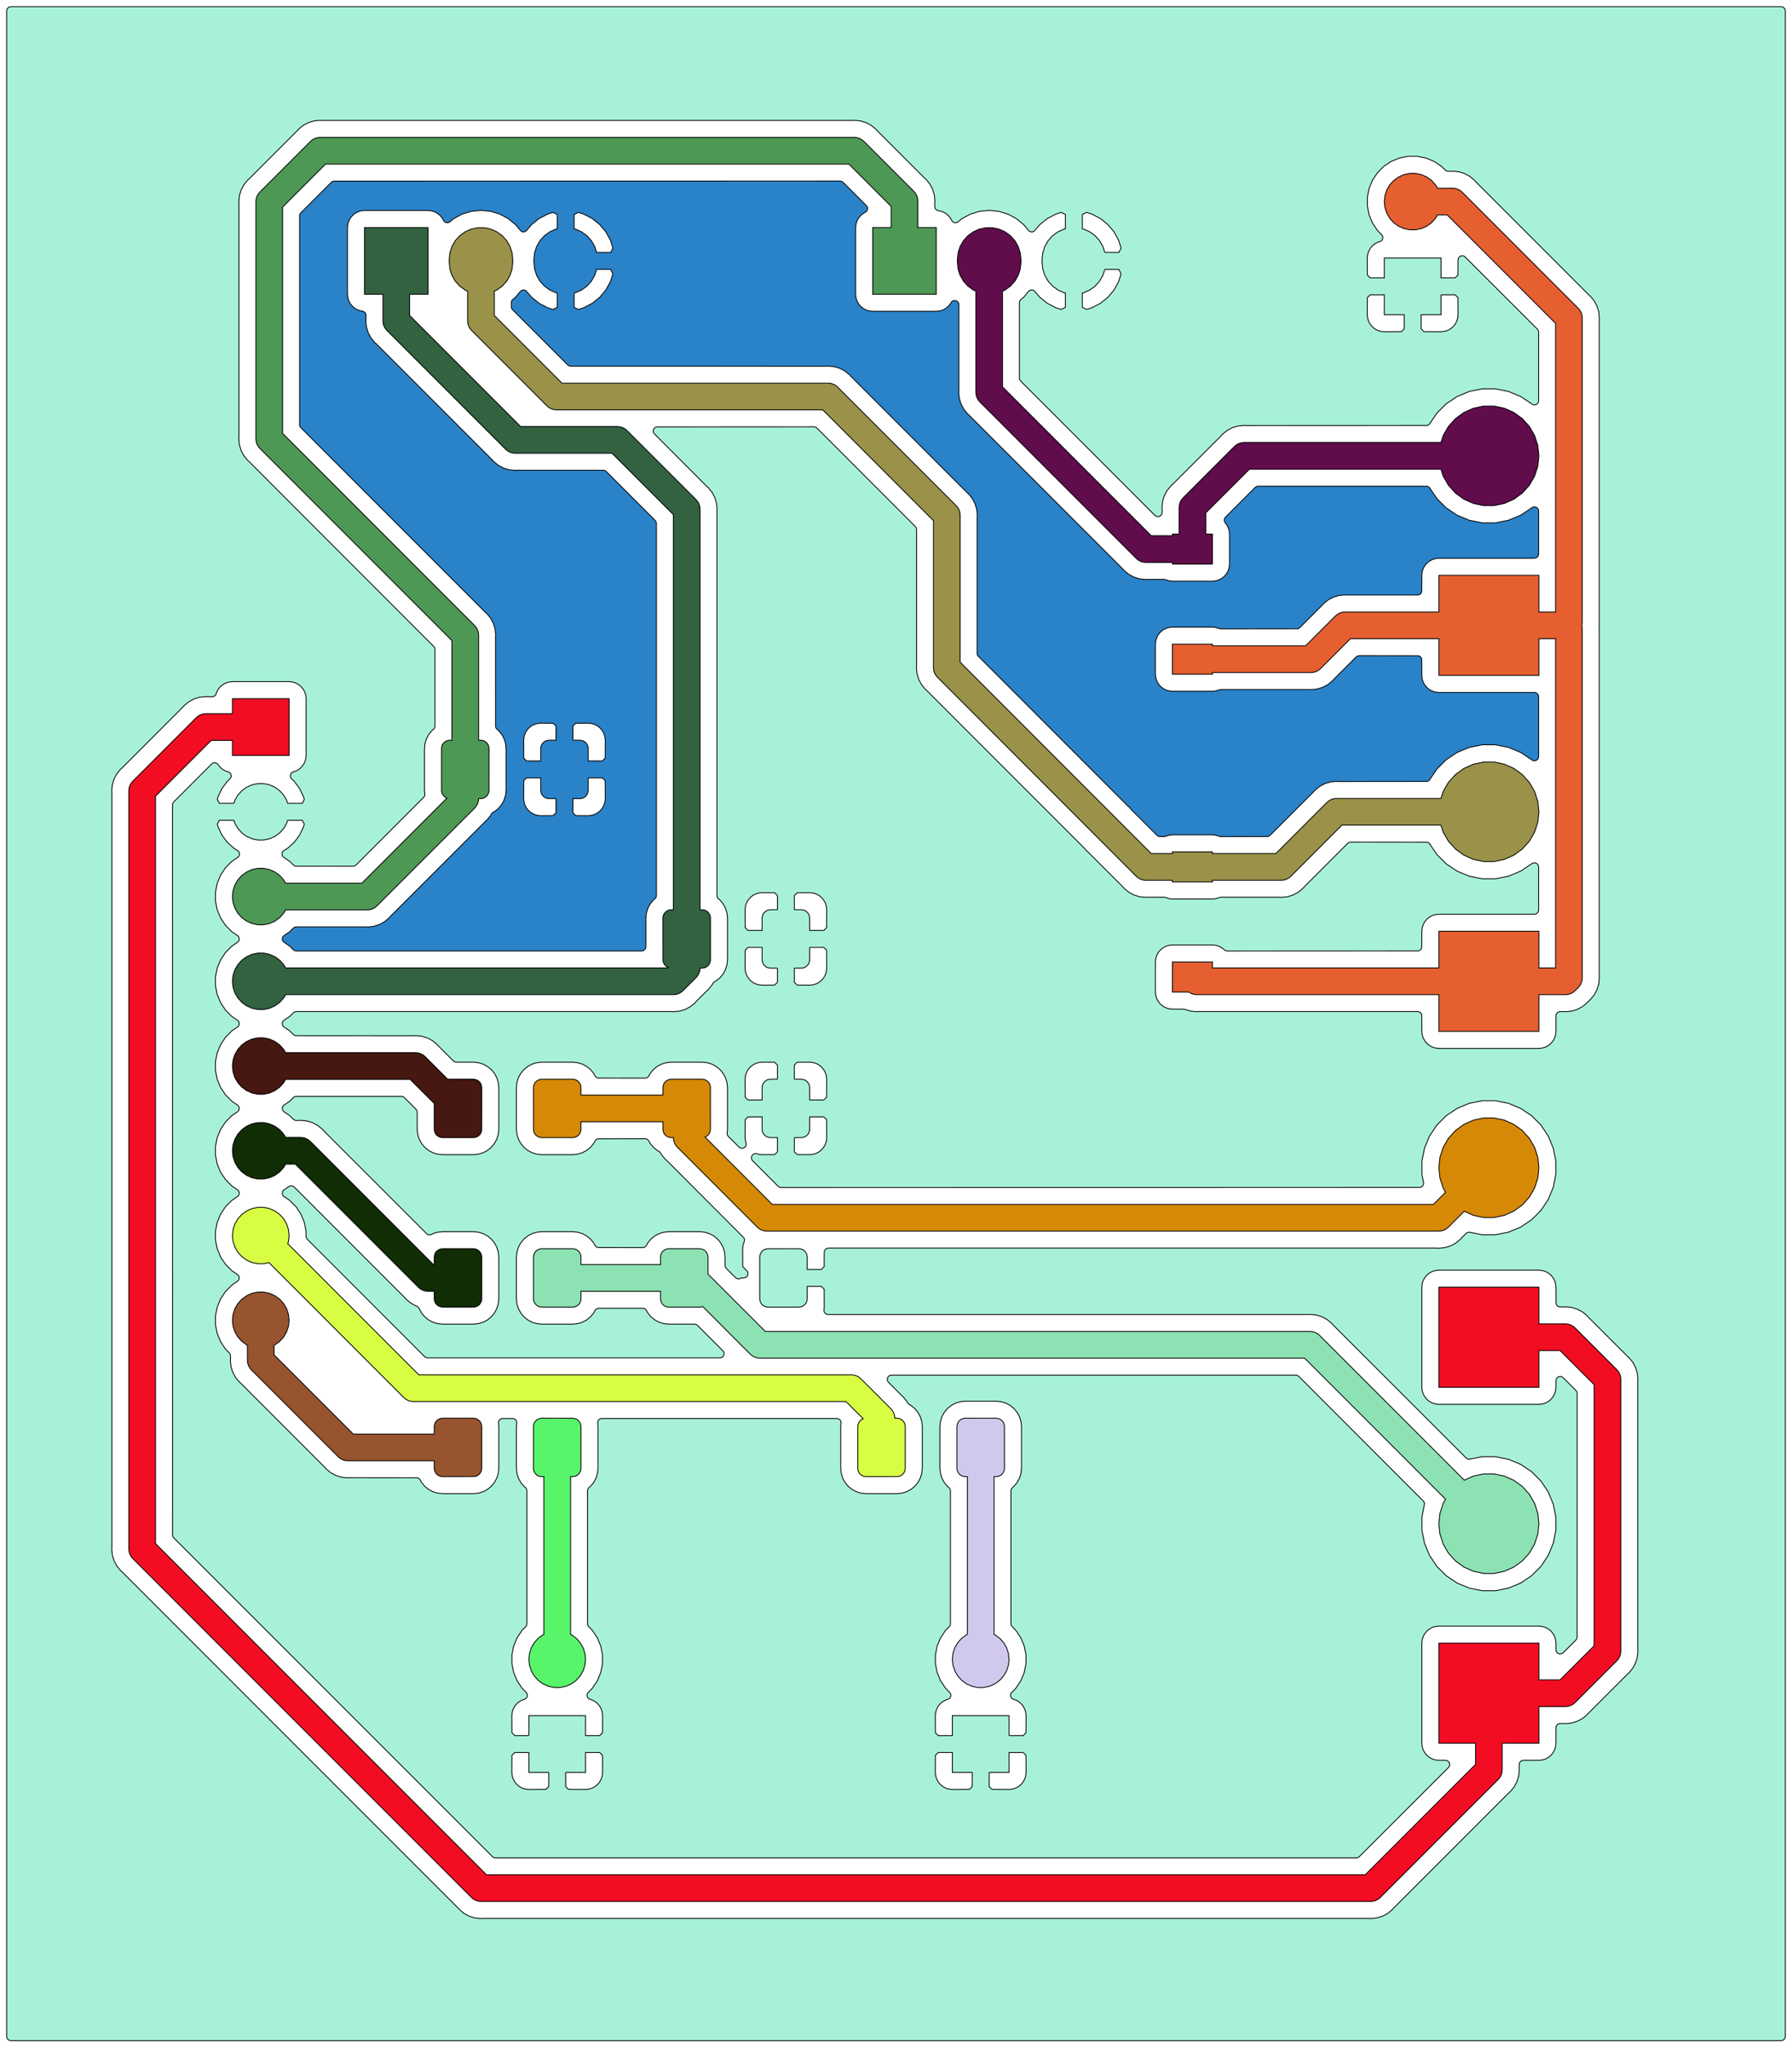 <?xml version="1.0" standalone="no"?>
<!DOCTYPE svg PUBLIC "-//W3C//DTD SVG 1.1//EN"
"http://www.w3.org/Graphics/SVG/1.1/DTD/svg11.dtd">
<svg width="203.112" height="231.912" viewBox="0 0 4231.5 4831.5" version="1.1"
xmlns="http://www.w3.org/2000/svg"
xmlns:xlink="http://www.w3.org/1999/xlink">
<g fill-rule="evenodd"><path d="M 15.748,1865.83 L 15.748,25.748 L 15.94,23.797 L 17.433,20.192 L 18.677,18.677 L 21.921,16.509 L 25.748,15.748 L 4205.75,15.748 L 4207.7,15.94 L 4211.3,17.433 L 4214.06,20.192 L 4215.56,23.797 L 4215.75,25.748 L 4215.75,4805.75 L 4215.56,4807.7 L 4214.06,4811.3 L 4211.3,4814.06 L 4209.57,4814.99 L 4205.75,4815.75 L 25.748,4815.75 L 22.658,4815.26 L 19.87,4813.84 L 18.317,4812.44 L 16.613,4809.82 L 15.967,4807.83 L 15.748,4805.75 L 15.748,1865.83M 1295.75,4182.68 L 1248.82,4182.68 L 1248.82,4135.75 L 1215.46,4135.75 L 1208.8,4142.41 L 1208.58,4182.21 L 1209.4,4190.52 L 1211.69,4198.06 L 1215.4,4205.01 L 1220.4,4211.1 L 1226.49,4216.1 L 1233.44,4219.81 L 1240.98,4222.1 L 1249.28,4222.92 L 1289.08,4222.7 L 1295.75,4216.04 L 1295.75,4182.68M 1335.75,4182.68 L 1335.75,4216.04 L 1342.41,4222.7 L 1382.21,4222.92 L 1390.52,4222.1 L 1398.06,4219.81 L 1405.01,4216.1 L 1411.1,4211.1 L 1416.1,4205.01 L 1419.81,4198.06 L 1422.1,4190.52 L 1422.92,4182.21 L 1422.7,4142.41 L 1416.04,4135.75 L 1382.68,4135.75 L 1382.68,4182.68 L 1335.75,4182.68M 1248.82,4095.75 L 1248.82,4048.82 L 1382.68,4048.82 L 1382.68,4095.75 L 1416.04,4095.75 L 1422.7,4089.08 L 1422.92,4049.28 L 1422.1,4040.98 L 1419.81,4033.44 L 1416.1,4026.49 L 1411.1,4020.4 L 1405.01,4015.4 L 1398.06,4011.68 L 1393.29,4010.24 L 1391.39,4009.44 L 1389.7,4008.27 L 1388.28,4006.78 L 1387.19,4005.03 L 1386.49,4003.1 L 1386.2,4001.06 L 1386.33,3999.01 L 1386.88,3997.02 L 1387.82,3995.19 L 1398.81,3983.91 L 1410.51,3966.4 L 1418.57,3946.94 L 1422.68,3926.28 L 1422.68,3905.22 L 1418.57,3884.56 L 1410.51,3865.1 L 1398.81,3847.58 L 1388.93,3837.44 L 1388.01,3835.71 L 1387.24,3831.88 L 1387.24,3517.99 L 1387.86,3514.53 L 1389.64,3511.5 L 1394.51,3507.3 L 1401.95,3498.23 L 1407.49,3487.88 L 1410.89,3476.64 L 1412.09,3464.47 L 1412.09,3367.03 L 1411.26,3356.38 L 1411.71,3354.34 L 1412.56,3352.44 L 1413.79,3350.76 L 1415.34,3349.37 L 1417.15,3348.34 L 1419.13,3347.7 L 1421.2,3347.48 L 1976.04,3347.48 L 1978.11,3347.7 L 1980.1,3348.34 L 1981.9,3349.37 L 1983.45,3350.76 L 1984.68,3352.44 L 1985.54,3354.34 L 1985.98,3356.38 L 1985.15,3367.03 L 1985.15,3464.47 L 1986.35,3476.64 L 1989.76,3487.88 L 1995.29,3498.23 L 2002.74,3507.3 L 2011.81,3514.75 L 2022.16,3520.28 L 2033.4,3523.69 L 2045.57,3524.89 L 2117.42,3524.89 L 2129.6,3523.69 L 2140.83,3520.28 L 2151.18,3514.75 L 2160.25,3507.3 L 2167.7,3498.23 L 2173.23,3487.88 L 2176.64,3476.64 L 2177.84,3464.47 L 2177.84,3367.02 L 2176.64,3354.85 L 2173.23,3343.62 L 2167.7,3333.27 L 2160.25,3324.19 L 2151.18,3316.75 L 2147.27,3314.66 L 2144.25,3312.18 L 2141.23,3306.94 L 2132.3,3296.05 L 2129.22,3293.46 L 2096.7,3260.67 L 2095.21,3257.07 L 2095.02,3255.12 L 2095.78,3251.29 L 2097.94,3248.05 L 2101.19,3245.88 L 2103.06,3245.31 L 3061.81,3245.31 L 3063.69,3245.88 L 3066.93,3248.05 L 3361.98,3543.36 L 3363.47,3546.96 L 3363.66,3548.91 L 3357.64,3580.18 L 3357.64,3611.32 L 3363.71,3641.87 L 3375.63,3670.64 L 3392.94,3696.54 L 3414.96,3718.56 L 3440.86,3735.86 L 3469.63,3747.78 L 3500.17,3753.86 L 3531.32,3753.86 L 3561.87,3747.78 L 3590.64,3735.86 L 3616.54,3718.56 L 3638.56,3696.54 L 3655.86,3670.64 L 3667.78,3641.87 L 3673.86,3611.32 L 3673.86,3580.18 L 3667.78,3549.63 L 3655.86,3520.85 L 3638.56,3494.96 L 3616.54,3472.94 L 3590.64,3455.63 L 3561.87,3443.71 L 3531.32,3437.64 L 3500.17,3437.64 L 3468.91,3443.66 L 3466.96,3443.47 L 3463.36,3441.98 L 3147.01,3125.9 L 3144.42,3122.82 L 3133.53,3113.89 L 3121.11,3107.25 L 3107.64,3103.16 L 3093.62,3101.78 L 3089.62,3102.12 L 1955.61,3102.12 L 1953.54,3101.91 L 1951.56,3101.27 L 1949.75,3100.23 L 1948.2,3098.84 L 1946.97,3097.16 L 1946.11,3095.26 L 1945.67,3093.23 L 1945.66,3091.14 L 1946.34,3084.18 L 1946.12,3042.41 L 1939.46,3035.75 L 1906.1,3035.75 L 1906.1,3064.96 L 1905.25,3070.67 L 1902.78,3075.9 L 1900.34,3078.88 L 1895.7,3082.32 L 1890.26,3084.27 L 1886.42,3084.65 L 1813.58,3084.65 L 1809.74,3084.27 L 1804.3,3082.32 L 1799.66,3078.88 L 1797.22,3075.9 L 1795.4,3072.49 L 1793.99,3066.89 L 1793.99,2964.61 L 1795.4,2959 L 1797.22,2955.6 L 1799.66,2952.62 L 1802.65,2950.17 L 1806.05,2948.35 L 1811.65,2946.95 L 1886.42,2946.85 L 1890.26,2947.23 L 1893.95,2948.35 L 1897.35,2950.17 L 1900.34,2952.62 L 1902.78,2955.6 L 1905.25,2960.82 L 1906.1,2966.54 L 1906.1,2995.75 L 1939.46,2995.75 L 1946.12,2989.08 L 1946.3,2955.3 L 1947.08,2951.49 L 1948,2949.77 L 1950.76,2947.03 L 1952.49,2946.11 L 1956.3,2945.35 L 3393.64,2945.35 L 3397.64,2945.7 L 3411.65,2944.32 L 3425.13,2940.23 L 3437.55,2933.59 L 3448.44,2924.66 L 3451.02,2921.58 L 3461.84,2910.76 L 3463.36,2909.52 L 3466.96,2908.03 L 3470.86,2908.03 L 3500.17,2913.86 L 3531.32,2913.86 L 3561.87,2907.78 L 3590.64,2895.86 L 3616.54,2878.56 L 3638.56,2856.54 L 3655.86,2830.64 L 3667.78,2801.87 L 3673.86,2771.32 L 3673.86,2740.18 L 3667.78,2709.63 L 3655.86,2680.85 L 3638.56,2654.96 L 3616.54,2632.94 L 3590.64,2615.63 L 3561.87,2603.71 L 3531.32,2597.64 L 3500.17,2597.64 L 3469.63,2603.71 L 3440.86,2615.63 L 3414.96,2632.94 L 3392.94,2654.96 L 3375.63,2680.85 L 3363.71,2709.63 L 3357.64,2740.18 L 3357.64,2771.32 L 3361.44,2790.41 L 3361.44,2794.31 L 3360.87,2796.19 L 3358.7,2799.43 L 3357.18,2800.68 L 3353.58,2802.17 L 1844.47,2802.36 L 1840.64,2801.6 L 1837.39,2799.43 L 1777.29,2739.33 L 1776.01,2737.75 L 1775.07,2735.95 L 1774.51,2733.99 L 1774.37,2731.96 L 1774.64,2729.94 L 1775.31,2728.02 L 1776.35,2726.27 L 1777.73,2724.77 L 1779.38,2723.59 L 1781.24,2722.76 L 1783.23,2722.32 L 1785.27,2722.3 L 1787.27,2722.69 L 1791.8,2724.07 L 1800.1,2724.88 L 1829.08,2724.68 L 1835.75,2718 L 1835.75,2684.65 L 1819.33,2684.65 L 1813.62,2683.8 L 1810.05,2682.32 L 1806.84,2680.18 L 1802.96,2675.9 L 1801.14,2672.49 L 1799.74,2666.89 L 1799.65,2635.75 L 1766.29,2635.75 L 1759.62,2642.41 L 1759.41,2684.18 L 1760.22,2692.49 L 1761.6,2697.03 L 1761.99,2699.02 L 1761.97,2701.06 L 1761.53,2703.05 L 1760.7,2704.91 L 1759.52,2706.56 L 1758.02,2707.94 L 1756.27,2708.98 L 1754.35,2709.66 L 1752.33,2709.92 L 1750.3,2709.78 L 1748.35,2709.22 L 1746.54,2708.29 L 1719.8,2681.84 L 1717.79,2678.96 L 1716.9,2675.56 L 1717.84,2664.47 L 1717.84,2567.03 L 1716.64,2554.85 L 1713.23,2543.62 L 1707.7,2533.27 L 1700.25,2524.19 L 1691.18,2516.75 L 1680.83,2511.21 L 1669.6,2507.81 L 1657.42,2506.61 L 1585.57,2506.61 L 1573.4,2507.81 L 1562.17,2511.21 L 1551.81,2516.75 L 1542.74,2524.19 L 1535.29,2533.27 L 1532.25,2538.97 L 1530.02,2541.77 L 1526.95,2543.61 L 1523.43,2544.25 L 1412.03,2544.09 L 1410.29,2543.61 L 1407.22,2541.77 L 1405,2538.97 L 1401.95,2533.27 L 1394.51,2524.19 L 1385.43,2516.75 L 1375.08,2511.21 L 1363.85,2507.81 L 1351.67,2506.61 L 1279.82,2506.61 L 1267.65,2507.81 L 1256.42,2511.21 L 1246.06,2516.75 L 1236.99,2524.19 L 1229.54,2533.27 L 1224.01,2543.62 L 1220.6,2554.85 L 1219.4,2567.03 L 1219.4,2664.47 L 1220.6,2676.64 L 1224.01,2687.87 L 1229.54,2698.23 L 1236.99,2707.3 L 1246.06,2714.75 L 1256.42,2720.28 L 1267.65,2723.69 L 1279.82,2724.89 L 1351.68,2724.89 L 1363.85,2723.69 L 1375.08,2720.28 L 1385.43,2714.75 L 1394.51,2707.3 L 1401.95,2698.23 L 1405,2692.53 L 1407.22,2689.73 L 1410.29,2687.89 L 1412.03,2687.41 L 1523.43,2687.24 L 1525.22,2687.41 L 1528.57,2688.67 L 1531.26,2691.03 L 1535.29,2698.23 L 1542.74,2707.3 L 1551.81,2714.75 L 1557.35,2717.93 L 1559.83,2720.94 L 1561.76,2724.56 L 1570.7,2735.45 L 1573.77,2738.03 L 1756.32,2920.82 L 1757.8,2924.13 L 1758.01,2927.75 L 1754.48,2939.01 L 1753.66,2947.32 L 1753.88,2989.08 L 1764.71,3000.19 L 1765.64,3001.92 L 1766.4,3005.75 L 1766.21,3007.7 L 1764.71,3011.3 L 1763.47,3012.82 L 1760.22,3014.99 L 1756.4,3015.75 L 1750.25,3015.75 L 1747.72,3017.32 L 1743.9,3018.08 L 1740.07,3017.32 L 1736.83,3015.15 L 1715.02,2993.35 L 1712.85,2990.1 L 1712.09,2986.28 L 1712.09,2967.03 L 1710.89,2954.85 L 1707.49,2943.62 L 1701.95,2933.27 L 1694.51,2924.19 L 1685.43,2916.75 L 1675.08,2911.21 L 1663.85,2907.81 L 1651.68,2906.61 L 1579.82,2906.61 L 1567.65,2907.81 L 1556.42,2911.21 L 1546.06,2916.75 L 1536.99,2924.2 L 1529.54,2933.27 L 1526.5,2938.97 L 1524.27,2941.77 L 1521.2,2943.61 L 1517.68,2944.25 L 1412.03,2944.09 L 1408.68,2942.83 L 1407.22,2941.77 L 1405,2938.97 L 1401.95,2933.27 L 1394.51,2924.19 L 1385.43,2916.75 L 1375.08,2911.21 L 1363.85,2907.81 L 1351.68,2906.61 L 1279.82,2906.61 L 1267.65,2907.81 L 1256.42,2911.21 L 1246.06,2916.75 L 1236.99,2924.19 L 1229.54,2933.27 L 1224.01,2943.62 L 1220.6,2954.85 L 1219.4,2967.03 L 1219.4,3064.47 L 1220.6,3076.64 L 1224.01,3087.88 L 1229.54,3098.23 L 1236.99,3107.3 L 1246.06,3114.75 L 1256.42,3120.28 L 1267.65,3123.69 L 1279.82,3124.89 L 1351.67,3124.89 L 1363.85,3123.69 L 1375.08,3120.28 L 1385.43,3114.75 L 1394.51,3107.3 L 1401.95,3098.23 L 1405,3092.53 L 1407.22,3089.73 L 1408.68,3088.67 L 1412.03,3087.41 L 1519.47,3087.41 L 1522.82,3088.67 L 1525.51,3091.03 L 1529.54,3098.23 L 1536.99,3107.3 L 1546.06,3114.75 L 1556.42,3120.28 L 1567.65,3123.69 L 1579.82,3124.89 L 1640.2,3124.89 L 1642.15,3125.08 L 1645.75,3126.57 L 1708.11,3188.93 L 1709.6,3192.54 L 1709.8,3194.49 L 1709.04,3198.31 L 1706.87,3201.56 L 1705.35,3202.8 L 1701.75,3204.3 L 1699.8,3204.49 L 1009.74,3204.49 L 1005.91,3203.73 L 1002.67,3201.56 L 725.606,2924.5 L 724.362,2922.98 L 722.869,2919.38 L 722.677,2905.22 L 718.568,2884.56 L 710.508,2865.1 L 698.805,2847.58 L 683.911,2832.69 L 669.483,2822.82 L 667.316,2819.57 L 666.554,2815.75 L 667.316,2811.92 L 669.483,2808.68 L 683.873,2799.06 L 687.7,2798.3 L 689.651,2798.49 L 691.527,2799.06 L 694.771,2801.23 L 957.014,3063.47 L 959.599,3066.55 L 970.487,3075.48 L 982.906,3082.12 L 985.26,3083.04 L 986.89,3084.12 L 989.366,3087.14 L 995.292,3098.23 L 1002.74,3107.3 L 1011.81,3114.75 L 1022.17,3120.28 L 1033.4,3123.69 L 1045.57,3124.89 L 1117.42,3124.89 L 1129.6,3123.69 L 1140.83,3120.28 L 1151.18,3114.75 L 1160.25,3107.3 L 1167.7,3098.23 L 1173.23,3087.88 L 1176.64,3076.64 L 1177.84,3064.47 L 1177.84,2967.03 L 1176.64,2954.85 L 1173.23,2943.62 L 1167.7,2933.27 L 1160.25,2924.19 L 1151.18,2916.75 L 1140.83,2911.21 L 1129.6,2907.81 L 1117.43,2906.61 L 1045.57,2906.61 L 1033.4,2907.81 L 1022.16,2911.22 L 1018.81,2913.01 L 1015.35,2914.11 L 1011.73,2913.91 L 1008.42,2912.43 L 763.786,2668.02 L 761.2,2664.95 L 750.313,2656.01 L 737.893,2649.37 L 724.417,2645.29 L 710.4,2643.91 L 706.398,2644.25 L 699.615,2644.25 L 695.788,2643.49 L 692.544,2641.32 L 683.911,2632.69 L 669.483,2622.82 L 667.316,2619.57 L 666.554,2615.75 L 667.316,2611.92 L 669.483,2608.68 L 683.911,2598.81 L 694.059,2588.93 L 697.664,2587.44 L 949.69,2587.44 L 953.295,2588.93 L 954.81,2590.17 L 982.223,2617.59 L 984.391,2620.83 L 985.152,2624.66 L 985.152,2664.47 L 986.35,2676.64 L 989.758,2687.87 L 995.291,2698.23 L 1002.74,2707.3 L 1011.81,2714.75 L 1022.16,2720.28 L 1033.4,2723.69 L 1045.57,2724.89 L 1117.43,2724.89 L 1129.6,2723.69 L 1140.83,2720.28 L 1151.18,2714.75 L 1160.25,2707.3 L 1167.7,2698.23 L 1173.23,2687.87 L 1176.64,2676.64 L 1177.84,2664.47 L 1177.84,2567.03 L 1176.64,2554.85 L 1173.23,2543.62 L 1167.7,2533.27 L 1160.25,2524.19 L 1151.18,2516.75 L 1140.83,2511.21 L 1129.6,2507.81 L 1117.42,2506.61 L 1077.61,2506.61 L 1073.78,2505.85 L 1070.54,2503.68 L 1034.88,2468.02 L 1032.3,2464.95 L 1021.41,2456.01 L 1008.99,2449.37 L 995.512,2445.29 L 981.496,2443.91 L 977.494,2444.25 L 697.664,2444.06 L 694.059,2442.57 L 683.911,2432.69 L 669.483,2422.82 L 667.316,2419.57 L 666.554,2415.75 L 666.746,2413.8 L 668.24,2410.19 L 670.999,2407.43 L 683.911,2398.81 L 694.059,2388.93 L 695.788,2388.01 L 699.615,2387.24 L 1586.39,2387.24 L 1590.39,2387.59 L 1604.41,2386.21 L 1617.89,2382.12 L 1630.31,2375.48 L 1641.19,2366.55 L 1643.78,2363.47 L 1669.22,2338.03 L 1672.3,2335.45 L 1681.23,2324.56 L 1684.25,2319.31 L 1687.27,2316.84 L 1691.18,2314.75 L 1700.25,2307.3 L 1707.7,2298.23 L 1713.23,2287.88 L 1716.64,2276.64 L 1717.84,2264.47 L 1717.84,2167.03 L 1716.64,2154.85 L 1713.23,2143.62 L 1707.7,2133.27 L 1700.25,2124.19 L 1695.39,2120 L 1693.61,2116.97 L 1692.99,2113.51 L 1692.99,1205.5 L 1693.34,1201.5 L 1691.96,1187.48 L 1687.87,1174 L 1681.23,1161.58 L 1672.29,1150.7 L 1669.22,1148.11 L 1544.18,1022.8 L 1542.69,1019.2 L 1542.5,1017.24 L 1543.26,1013.42 L 1545.43,1010.17 L 1546.94,1008.93 L 1550.55,1007.44 L 1921.99,1007.24 L 1925.82,1008.01 L 1929.06,1010.17 L 2161.32,1242.43 L 2163.49,1245.68 L 2164.25,1249.5 L 2164.25,1571.75 L 2163.91,1575.75 L 2165.29,1589.76 L 2169.37,1603.24 L 2176.01,1615.66 L 2184.95,1626.55 L 2188.02,1629.13 L 2560.92,2002.03 L 2564.95,2006.86 L 2568.02,2009.45 L 2652.13,2093.55 L 2654.71,2096.63 L 2665.6,2105.56 L 2678.02,2112.2 L 2691.5,2116.29 L 2705.51,2117.67 L 2709.51,2117.32 L 2748.61,2117.32 L 2751.83,2117.85 L 2760.66,2120.68 L 2768.99,2121.5 L 2862.5,2121.5 L 2870.83,2120.68 L 2879.67,2117.85 L 2882.88,2117.32 L 3021.67,2117.32 L 3025.67,2117.67 L 3039.69,2116.29 L 3053.16,2112.2 L 3065.58,2105.56 L 3076.47,2096.63 L 3079.06,2093.55 L 3182.43,1990.17 L 3185.68,1988.01 L 3189.5,1987.24 L 3369.97,1987.44 L 3371.84,1988.01 L 3375.09,1990.17 L 3392.94,2016.54 L 3414.96,2038.56 L 3440.86,2055.86 L 3469.63,2067.78 L 3500.17,2073.86 L 3531.32,2073.86 L 3561.87,2067.78 L 3590.64,2055.86 L 3619.4,2036.77 L 3623.23,2036.01 L 3627.06,2036.77 L 3630.3,2038.94 L 3632.47,2042.18 L 3633.23,2046.01 L 3633.23,2147.4 L 3633.04,2149.35 L 3631.54,2152.95 L 3628.78,2155.71 L 3627.06,2156.63 L 3623.23,2157.4 L 3398.13,2157.4 L 3389.8,2158.22 L 3382.26,2160.5 L 3375.31,2164.22 L 3369.22,2169.22 L 3364.22,2175.31 L 3360.5,2182.26 L 3358.22,2189.8 L 3357.4,2198.13 L 3357.2,2236.2 L 3355.71,2239.81 L 3354.47,2241.32 L 3352.95,2242.57 L 3349.35,2244.06 L 2897.96,2244.25 L 2894.59,2243.67 L 2893.03,2242.95 L 2885.32,2236.82 L 2878.37,2233.1 L 2870.83,2230.82 L 2862.5,2229.99 L 2768.99,2229.99 L 2760.66,2230.82 L 2753.12,2233.1 L 2746.17,2236.82 L 2740.08,2241.81 L 2735.08,2247.91 L 2731.37,2254.85 L 2729.08,2262.39 L 2728.26,2270.73 L 2728.26,2340.61 L 2729.08,2348.94 L 2731.37,2356.48 L 2735.08,2363.43 L 2740.08,2369.52 L 2746.17,2374.52 L 2753.12,2378.24 L 2760.66,2380.52 L 2769,2381.34 L 2796,2381.48 L 2811.81,2386.21 L 2825.83,2387.59 L 2829.83,2387.24 L 3347.4,2387.24 L 3349.35,2387.44 L 3352.95,2388.93 L 3355.71,2391.69 L 3357.2,2395.29 L 3357.4,2433.37 L 3358.22,2441.7 L 3360.5,2449.24 L 3364.22,2456.19 L 3369.22,2462.28 L 3375.31,2467.28 L 3382.26,2470.99 L 3389.8,2473.28 L 3398.13,2474.1 L 3633.37,2474.1 L 3641.7,2473.28 L 3649.24,2470.99 L 3656.19,2467.28 L 3662.28,2462.28 L 3667.28,2456.19 L 3670.99,2449.24 L 3673.28,2441.7 L 3674.1,2433.37 L 3674.1,2397.24 L 3674.29,2395.29 L 3675.79,2391.69 L 3678.54,2388.93 L 3682.15,2387.44 L 3692.85,2387.24 L 3696.85,2387.59 L 3710.87,2386.21 L 3724.34,2382.12 L 3736.76,2375.48 L 3747.65,2366.55 L 3750.24,2363.47 L 3755.52,2358.67 L 3764.46,2347.79 L 3771.1,2335.37 L 3775.19,2321.89 L 3776.57,2307.87 L 3776.22,2303.87 L 3776.22,1487.62 L 3776.57,1483.62 L 3775.89,1476.73 L 3776.57,1467.87 L 3776.22,1463.87 L 3776.22,754.075 L 3776.57,750.073 L 3775.19,736.056 L 3771.1,722.579 L 3764.46,710.159 L 3755.52,699.272 L 3752.45,696.687 L 3483.79,428.024 L 3481.2,424.948 L 3470.31,416.014 L 3457.89,409.375 L 3444.42,405.287 L 3430.4,403.906 L 3426.4,404.252 L 3419.61,404.252 L 3415.79,403.491 L 3412.54,401.323 L 3403.91,392.691 L 3386.4,380.988 L 3366.94,372.928 L 3346.28,368.819 L 3325.21,368.819 L 3304.56,372.928 L 3285.1,380.988 L 3267.58,392.691 L 3252.69,407.585 L 3240.99,425.099 L 3232.93,444.559 L 3228.82,465.217 L 3228.82,486.279 L 3232.93,506.937 L 3240.99,526.397 L 3252.69,543.911 L 3263.67,555.194 L 3264.62,557.024 L 3265.17,559.007 L 3265.3,561.061 L 3265.01,563.098 L 3264.3,565.032 L 3263.22,566.782 L 3261.8,568.272 L 3260.11,569.441 L 3258.21,570.238 L 3253.44,571.685 L 3246.49,575.399 L 3240.4,580.398 L 3235.4,586.489 L 3231.68,593.438 L 3229.4,600.977 L 3228.58,609.283 L 3228.8,649.084 L 3235.46,655.748 L 3268.82,655.748 L 3268.82,608.819 L 3402.68,608.819 L 3402.68,655.748 L 3436.04,655.748 L 3442.7,649.083 L 3442.89,613.44 L 3443.67,609.626 L 3445.85,606.398 L 3449.09,604.245 L 3452.91,603.494 L 3454.86,603.689 L 3458.45,605.182 L 3630.3,776.758 L 3632.47,780.002 L 3633.23,783.829 L 3633.23,945.485 L 3632.47,949.311 L 3630.3,952.556 L 3628.78,953.799 L 3625.18,955.292 L 3621.28,955.292 L 3619.4,954.723 L 3590.64,935.632 L 3561.87,923.714 L 3531.32,917.638 L 3500.18,917.638 L 3469.63,923.714 L 3440.86,935.632 L 3414.96,952.936 L 3392.94,974.958 L 3375.09,1001.32 L 3371.84,1003.49 L 3369.97,1004.06 L 2941.33,1004.25 L 2937.32,1003.91 L 2923.31,1005.29 L 2909.83,1009.37 L 2897.41,1016.01 L 2886.52,1024.95 L 2883.94,1028.02 L 2768.02,1143.94 L 2764.95,1146.52 L 2756.01,1157.41 L 2749.37,1169.83 L 2745.29,1183.31 L 2743.91,1197.32 L 2744.25,1201.33 L 2744.25,1209.24 L 2743.49,1213.06 L 2742.57,1214.79 L 2739.81,1217.55 L 2738.08,1218.47 L 2734.25,1219.24 L 2730.43,1218.47 L 2727.18,1216.31 L 2410.17,899.299 L 2408.01,896.054 L 2407.24,892.228 L 2407.24,714.311 L 2407.86,710.85 L 2408.62,709.255 L 2410.9,706.581 L 2417.46,701.198 L 2429.8,686.459 L 2433.22,684.622 L 2437.07,684.224 L 2438.99,684.591 L 2442.42,686.39 L 2455.42,701.583 L 2472.98,715.677 L 2493.09,726.146 L 2505.63,730.229 L 2515.75,725.294 L 2515.75,691.493 L 2512.57,690.817 L 2498.25,684.44 L 2485.56,675.224 L 2475.07,663.572 L 2467.23,649.993 L 2462.39,635.082 L 2460.75,619.488 L 2460.75,612.008 L 2462.39,596.414 L 2467.23,581.503 L 2475.07,567.924 L 2485.56,556.272 L 2498.25,547.056 L 2512.57,540.679 L 2515.75,540.004 L 2515.75,506.202 L 2505.63,501.267 L 2493.09,505.349 L 2472.98,515.819 L 2455.42,529.913 L 2442.42,545.106 L 2438.99,546.905 L 2437.07,547.272 L 2433.22,546.874 L 2429.8,545.037 L 2417.46,530.296 L 2399.95,515.926 L 2379.97,505.248 L 2358.29,498.672 L 2335.75,496.451 L 2313.2,498.672 L 2291.53,505.248 L 2271.55,515.926 L 2260.77,524.524 L 2257.04,525.656 L 2255.08,525.656 L 2251.34,524.524 L 2248.33,522.048 L 2244.17,514.678 L 2239.17,508.585 L 2233.08,503.588 L 2226.13,499.874 L 2218.59,497.587 L 2214.46,497.01 L 2212.75,496.338 L 2211.19,495.364 L 2208.73,492.652 L 2207.91,491.005 L 2207.24,487.406 L 2207.24,478.019 L 2207.59,474.015 L 2206.21,460 L 2202.12,446.523 L 2195.48,434.103 L 2186.55,423.217 L 2183.47,420.63 L 2070.87,308.024 L 2068.28,304.948 L 2057.39,296.014 L 2044.97,289.375 L 2031.5,285.287 L 2017.48,283.906 L 2013.48,284.252 L 759.75,284.252 L 755.748,283.906 L 741.732,285.287 L 728.255,289.375 L 715.834,296.014 L 704.948,304.948 L 702.362,308.023 L 588.024,422.362 L 584.948,424.948 L 576.014,435.835 L 569.375,448.255 L 565.287,461.732 L 563.906,475.748 L 564.252,479.75 L 564.252,1031.75 L 563.906,1035.75 L 565.287,1049.76 L 569.375,1063.24 L 576.014,1075.66 L 584.947,1086.55 L 588.023,1089.13 L 1025.44,1526.82 L 1026.93,1530.43 L 1027.13,1532.38 L 1027.13,1713.51 L 1026.51,1716.97 L 1024.73,1720 L 1019.86,1724.19 L 1012.42,1733.27 L 1006.88,1743.62 L 1003.48,1754.86 L 1002.28,1767.02 L 1002.28,1864.47 L 1003.21,1875.56 L 1002.92,1877.3 L 1001.45,1880.49 L 840.834,2041.32 L 837.59,2043.49 L 833.763,2044.25 L 697.664,2044.06 L 694.059,2042.57 L 683.91,2032.69 L 668.835,2022.37 L 667.57,2020.81 L 666.645,2019.02 L 666.096,2017.09 L 665.946,2015.08 L 666.2,2013.08 L 666.848,2011.18 L 667.865,2009.44 L 669.208,2007.95 L 670.825,2006.75 L 679.183,2001.77 L 694.746,1987.74 L 707.273,1970.95 L 716.384,1951.82 L 718.487,1944.88 L 713.668,1935.75 L 679.237,1935.75 L 676.891,1942.97 L 669.895,1955.09 L 660.532,1965.49 L 649.213,1973.71 L 636.43,1979.4 L 622.744,1982.31 L 608.752,1982.31 L 595.066,1979.4 L 582.283,1973.71 L 570.964,1965.49 L 561.601,1955.09 L 554.605,1942.97 L 552.259,1935.75 L 517.828,1935.75 L 513.009,1944.88 L 515.113,1951.82 L 524.224,1970.95 L 536.75,1987.74 L 552.314,2001.77 L 562.288,2007.95 L 563.631,2009.44 L 564.648,2011.18 L 565.296,2013.08 L 565.551,2015.08 L 565.4,2017.09 L 564.851,2019.02 L 563.926,2020.81 L 562.661,2022.37 L 547.586,2032.69 L 532.691,2047.58 L 520.988,2065.1 L 512.928,2084.56 L 508.819,2105.22 L 508.819,2126.28 L 512.928,2146.94 L 520.988,2166.4 L 532.691,2183.91 L 547.585,2198.81 L 562.013,2208.68 L 564.181,2211.92 L 564.942,2215.75 L 564.181,2219.57 L 562.013,2222.82 L 547.585,2232.69 L 532.691,2247.58 L 520.988,2265.1 L 512.928,2284.56 L 508.819,2305.22 L 508.819,2326.28 L 512.928,2346.94 L 520.988,2366.4 L 532.691,2383.91 L 547.585,2398.81 L 562.013,2408.68 L 564.181,2411.92 L 564.942,2415.75 L 564.181,2419.57 L 562.013,2422.82 L 547.585,2432.69 L 532.691,2447.58 L 520.989,2465.1 L 512.928,2484.56 L 508.819,2505.22 L 508.819,2526.28 L 512.928,2546.94 L 520.989,2566.4 L 532.691,2583.91 L 547.585,2598.81 L 562.013,2608.68 L 564.181,2611.92 L 564.942,2615.75 L 564.181,2619.57 L 562.013,2622.82 L 547.585,2632.69 L 532.691,2647.58 L 520.988,2665.1 L 512.928,2684.56 L 508.819,2705.22 L 508.819,2726.28 L 512.928,2746.94 L 520.988,2766.4 L 532.691,2783.91 L 547.585,2798.81 L 562.013,2808.68 L 564.181,2811.92 L 564.942,2815.75 L 564.181,2819.57 L 562.013,2822.82 L 547.585,2832.69 L 532.691,2847.58 L 520.988,2865.1 L 512.928,2884.56 L 508.819,2905.22 L 508.819,2926.28 L 512.928,2946.94 L 520.988,2966.4 L 532.691,2983.91 L 547.585,2998.81 L 562.013,3008.68 L 564.181,3011.92 L 564.942,3015.75 L 564.181,3019.57 L 562.013,3022.82 L 547.585,3032.69 L 532.691,3047.58 L 520.989,3065.1 L 512.928,3084.56 L 508.819,3105.22 L 508.819,3126.28 L 512.928,3146.94 L 520.989,3166.4 L 532.691,3183.91 L 541.323,3192.54 L 543.491,3195.79 L 544.252,3199.61 L 544.252,3206.4 L 543.906,3210.4 L 545.286,3224.41 L 549.375,3237.89 L 556.014,3250.31 L 564.948,3261.2 L 568.023,3263.79 L 767.71,3463.47 L 770.297,3466.55 L 781.183,3475.48 L 793.604,3482.12 L 807.08,3486.21 L 821.096,3487.59 L 825.098,3487.24 L 985.217,3487.41 L 988.568,3488.67 L 990.021,3489.73 L 992.246,3492.53 L 995.291,3498.23 L 1002.74,3507.3 L 1011.81,3514.75 L 1022.16,3520.28 L 1033.4,3523.69 L 1045.57,3524.89 L 1117.42,3524.89 L 1129.6,3523.69 L 1140.83,3520.28 L 1151.18,3514.75 L 1160.25,3507.3 L 1167.7,3498.23 L 1173.23,3487.88 L 1176.64,3476.64 L 1177.84,3464.47 L 1177.84,3367.03 L 1177.01,3356.38 L 1177.45,3354.34 L 1178.31,3352.44 L 1179.54,3350.76 L 1181.09,3349.37 L 1182.9,3348.34 L 1184.88,3347.7 L 1186.95,3347.48 L 1212.37,3347.7 L 1214.35,3348.34 L 1216.15,3349.37 L 1217.71,3350.76 L 1218.94,3352.44 L 1219.79,3354.34 L 1220.23,3356.38 L 1219.4,3367.03 L 1219.4,3464.47 L 1220.6,3476.64 L 1224.01,3487.88 L 1229.54,3498.23 L 1236.99,3507.3 L 1241.86,3511.5 L 1243.63,3514.53 L 1244.25,3517.99 L 1244.25,3831.88 L 1243.49,3835.71 L 1242.57,3837.44 L 1232.69,3847.59 L 1220.99,3865.1 L 1212.93,3884.56 L 1208.82,3905.21 L 1208.82,3926.28 L 1212.93,3946.94 L 1220.99,3966.4 L 1232.69,3983.91 L 1243.67,3995.19 L 1244.62,3997.02 L 1245.17,3999.01 L 1245.3,4001.06 L 1245.01,4003.1 L 1244.3,4005.03 L 1243.22,4006.78 L 1241.8,4008.27 L 1240.11,4009.44 L 1238.21,4010.24 L 1233.44,4011.68 L 1226.49,4015.4 L 1220.4,4020.4 L 1215.4,4026.49 L 1211.69,4033.44 L 1209.4,4040.98 L 1208.58,4049.28 L 1208.8,4089.08 L 1215.46,4095.75 L 1248.82,4095.75M 1835.75,2546.85 L 1835.75,2513.49 L 1829.08,2506.82 L 1800.1,2506.61 L 1791.8,2507.43 L 1784.26,2509.72 L 1777.32,2513.43 L 1771.22,2518.43 L 1766.23,2524.52 L 1762.51,2531.47 L 1760.22,2539.01 L 1759.41,2547.32 L 1759.62,2589.08 L 1766.29,2595.75 L 1799.65,2595.75 L 1799.74,2564.61 L 1801.14,2559 L 1802.96,2555.6 L 1806.84,2551.32 L 1810.05,2549.17 L 1813.62,2547.7 L 1819.33,2546.85 L 1835.75,2546.85M 1875.75,2684.65 L 1875.75,2718 L 1882.42,2724.68 L 1911.4,2724.88 L 1919.69,2724.07 L 1927.23,2721.78 L 1934.18,2718.07 L 1940.27,2713.07 L 1945.27,2706.98 L 1948.98,2700.03 L 1951.27,2692.49 L 1952.09,2684.18 L 1951.87,2642.41 L 1945.21,2635.75 L 1911.85,2635.75 L 1911.76,2666.89 L 1910.35,2672.49 L 1908.53,2675.9 L 1904.65,2680.18 L 1901.44,2682.32 L 1897.88,2683.8 L 1892.17,2684.65 L 1875.75,2684.65M 1875.75,2546.85 L 1892.17,2546.85 L 1897.88,2547.7 L 1901.44,2549.17 L 1904.65,2551.32 L 1908.53,2555.6 L 1910.35,2559 L 1911.76,2564.61 L 1911.85,2595.75 L 1945.21,2595.75 L 1951.87,2589.08 L 1952.09,2547.32 L 1951.27,2539.01 L 1948.98,2531.47 L 1945.27,2524.52 L 1940.27,2518.43 L 1934.18,2513.43 L 1927.23,2509.72 L 1919.69,2507.43 L 1911.4,2506.61 L 1882.42,2506.82 L 1875.75,2513.49 L 1875.75,2546.85M 552.259,1895.75 L 554.605,1888.53 L 561.601,1876.41 L 570.964,1866.01 L 582.283,1857.79 L 595.066,1852.09 L 608.752,1849.19 L 622.744,1849.19 L 636.43,1852.09 L 649.213,1857.79 L 660.532,1866.01 L 669.895,1876.41 L 676.891,1888.53 L 679.238,1895.75 L 713.668,1895.75 L 718.487,1886.62 L 716.384,1879.68 L 707.273,1860.55 L 694.745,1843.75 L 687.563,1837.03 L 686.562,1835.4 L 685.577,1831.71 L 686.048,1827.92 L 686.815,1826.16 L 689.275,1823.24 L 692.651,1821.45 L 698.059,1819.81 L 705.007,1816.1 L 711.098,1811.1 L 716.097,1805.01 L 719.811,1798.06 L 722.098,1790.52 L 722.919,1782.18 L 722.919,1649.31 L 722.098,1640.98 L 719.811,1633.44 L 716.097,1626.49 L 711.098,1620.4 L 705.007,1615.4 L 698.059,1611.69 L 690.519,1609.4 L 682.184,1608.58 L 549.312,1608.58 L 540.977,1609.4 L 533.438,1611.68 L 526.489,1615.4 L 520.398,1620.4 L 515.399,1626.49 L 511.685,1633.44 L 509.872,1638.84 L 507.651,1641.71 L 506.189,1642.79 L 504.554,1643.59 L 500.988,1644.25 L 489.829,1644.25 L 485.828,1643.91 L 471.813,1645.29 L 458.334,1649.37 L 445.914,1656.01 L 435.026,1664.95 L 432.441,1668.02 L 288.024,1812.44 L 284.948,1815.03 L 276.014,1825.91 L 269.375,1838.33 L 265.287,1851.81 L 263.906,1865.83 L 264.252,1869.83 L 264.252,3651.75 L 263.906,3655.75 L 265.287,3669.76 L 269.375,3683.24 L 276.014,3695.66 L 284.948,3706.55 L 288.023,3709.13 L 1082.36,4503.47 L 1084.95,4506.55 L 1095.83,4515.48 L 1108.25,4522.12 L 1121.73,4526.21 L 1135.75,4527.59 L 1139.75,4527.24 L 3232.85,4527.24 L 3236.85,4527.59 L 3250.86,4526.21 L 3264.34,4522.12 L 3276.76,4515.48 L 3287.65,4506.55 L 3290.24,4503.47 L 3563.47,4230.24 L 3566.55,4227.65 L 3575.48,4216.76 L 3582.12,4204.34 L 3586.21,4190.87 L 3587.59,4176.85 L 3587.24,4172.85 L 3587.44,4162.15 L 3588.93,4158.54 L 3590.17,4157.03 L 3593.42,4154.86 L 3597.24,4154.1 L 3633.37,4154.1 L 3641.7,4153.28 L 3649.24,4150.99 L 3656.19,4147.28 L 3662.28,4142.28 L 3667.28,4136.19 L 3670.99,4129.24 L 3673.28,4121.7 L 3674.1,4113.37 L 3674.1,4077.24 L 3674.86,4073.42 L 3677.03,4070.17 L 3678.54,4068.93 L 3682.15,4067.44 L 3692.85,4067.24 L 3696.85,4067.59 L 3710.87,4066.21 L 3724.34,4062.12 L 3736.76,4055.48 L 3747.65,4046.55 L 3750.24,4043.47 L 3843.47,3950.24 L 3846.55,3947.65 L 3855.48,3936.76 L 3862.12,3924.34 L 3866.21,3910.87 L 3867.59,3896.85 L 3867.24,3892.85 L 3867.24,3258.65 L 3867.59,3254.65 L 3866.21,3240.63 L 3862.12,3227.15 L 3855.48,3214.73 L 3846.55,3203.85 L 3843.47,3201.26 L 3750.24,3108.02 L 3747.65,3104.95 L 3736.76,3096.01 L 3724.34,3089.37 L 3710.87,3085.29 L 3696.85,3083.91 L 3692.85,3084.25 L 3682.15,3084.06 L 3678.54,3082.57 L 3677.03,3081.32 L 3675.79,3079.81 L 3674.29,3076.2 L 3674.1,3038.13 L 3673.28,3029.8 L 3670.99,3022.26 L 3667.28,3015.31 L 3662.28,3009.22 L 3656.19,3004.22 L 3649.24,3000.5 L 3641.7,2998.22 L 3633.37,2997.4 L 3398.13,2997.4 L 3389.8,2998.22 L 3382.26,3000.5 L 3375.31,3004.22 L 3369.22,3009.22 L 3364.22,3015.31 L 3360.5,3022.26 L 3358.22,3029.8 L 3357.4,3038.13 L 3357.4,3273.37 L 3358.22,3281.7 L 3360.5,3289.24 L 3364.22,3296.19 L 3369.22,3302.28 L 3375.31,3307.28 L 3382.26,3310.99 L 3389.8,3313.28 L 3398.13,3314.1 L 3633.37,3314.1 L 3641.7,3313.28 L 3649.24,3310.99 L 3656.19,3307.28 L 3662.28,3302.28 L 3667.28,3296.19 L 3670.99,3289.24 L 3673.28,3281.7 L 3674.1,3273.37 L 3674.1,3258.25 L 3674.86,3254.42 L 3677.03,3251.18 L 3678.54,3249.94 L 3680.27,3249.01 L 3684.1,3248.25 L 3687.93,3249.01 L 3691.17,3251.18 L 3721.32,3281.33 L 3723.49,3284.58 L 3724.25,3288.4 L 3724.06,3865.04 L 3723.49,3866.92 L 3721.32,3870.16 L 3691.17,3900.32 L 3687.93,3902.48 L 3684.1,3903.25 L 3680.27,3902.48 L 3678.54,3901.56 L 3677.03,3900.32 L 3674.86,3897.07 L 3674.1,3893.25 L 3674.1,3878.13 L 3673.28,3869.8 L 3670.99,3862.26 L 3667.28,3855.31 L 3662.28,3849.22 L 3656.19,3844.22 L 3649.24,3840.5 L 3641.7,3838.22 L 3633.37,3837.4 L 3398.13,3837.4 L 3389.8,3838.22 L 3382.26,3840.5 L 3375.31,3844.22 L 3369.22,3849.22 L 3364.22,3855.31 L 3360.5,3862.26 L 3358.22,3869.8 L 3357.4,3878.13 L 3357.4,4113.37 L 3358.22,4121.7 L 3360.5,4129.24 L 3364.22,4136.19 L 3369.22,4142.28 L 3375.31,4147.28 L 3382.26,4150.99 L 3389.8,4153.28 L 3398.13,4154.1 L 3413.25,4154.1 L 3417.07,4154.86 L 3418.8,4155.79 L 3421.56,4158.54 L 3423.05,4162.15 L 3423.05,4166.05 L 3421.56,4169.66 L 3420.32,4171.17 L 3208.65,4382.57 L 3206.92,4383.49 L 3203.09,4384.25 L 1169.5,4384.25 L 1167.55,4384.06 L 1163.95,4382.57 L 410.173,3629.06 L 408.929,3627.55 L 407.436,3623.94 L 407.244,1899.58 L 408.005,1895.76 L 410.173,1892.51 L 499.692,1802.99 L 501.299,1801.69 L 503.139,1800.74 L 505.134,1800.2 L 507.199,1800.07 L 509.246,1800.38 L 511.186,1801.1 L 512.937,1802.2 L 514.424,1803.64 L 520.398,1811.1 L 526.489,1816.1 L 533.438,1819.81 L 538.845,1821.45 L 542.221,1823.24 L 544.681,1826.16 L 545.866,1829.79 L 545.604,1833.6 L 543.933,1837.03 L 536.751,1843.75 L 524.223,1860.55 L 515.113,1879.68 L 513.009,1886.62 L 517.829,1895.75 L 552.259,1895.75M 1835.75,2146.85 L 1835.75,2113.49 L 1829.08,2106.82 L 1800.1,2106.61 L 1791.8,2107.43 L 1784.26,2109.72 L 1777.31,2113.43 L 1771.22,2118.43 L 1766.23,2124.52 L 1762.51,2131.47 L 1760.22,2139.01 L 1759.41,2147.32 L 1759.62,2189.08 L 1766.29,2195.75 L 1799.65,2195.75 L 1799.74,2164.61 L 1801.14,2159 L 1802.96,2155.6 L 1806.84,2151.32 L 1810.05,2149.17 L 1813.62,2147.7 L 1819.33,2146.85 L 1835.75,2146.85M 1835.75,2284.65 L 1819.33,2284.65 L 1813.62,2283.8 L 1810.05,2282.32 L 1806.84,2280.18 L 1802.96,2275.9 L 1801.14,2272.49 L 1799.74,2266.89 L 1799.65,2235.75 L 1766.29,2235.75 L 1759.62,2242.41 L 1759.41,2284.18 L 1760.22,2292.49 L 1762.51,2300.03 L 1766.23,2306.98 L 1771.23,2313.07 L 1777.31,2318.06 L 1784.26,2321.78 L 1791.8,2324.07 L 1800.1,2324.88 L 1829.08,2324.68 L 1835.75,2318 L 1835.75,2284.65M 1875.75,2146.85 L 1892.17,2146.85 L 1897.88,2147.7 L 1901.44,2149.17 L 1904.65,2151.32 L 1908.53,2155.6 L 1910.35,2159 L 1911.76,2164.61 L 1911.85,2195.75 L 1945.21,2195.75 L 1951.87,2189.08 L 1952.09,2147.32 L 1951.27,2139.01 L 1948.98,2131.47 L 1945.27,2124.52 L 1940.27,2118.43 L 1934.18,2113.43 L 1927.23,2109.72 L 1919.69,2107.43 L 1911.39,2106.61 L 1882.42,2106.82 L 1875.75,2113.49 L 1875.75,2146.85M 1911.85,2235.75 L 1911.76,2266.89 L 1910.35,2272.49 L 1908.53,2275.9 L 1904.65,2280.18 L 1901.44,2282.32 L 1897.88,2283.8 L 1892.17,2284.65 L 1875.75,2284.65 L 1875.75,2318 L 1882.42,2324.68 L 1911.4,2324.88 L 1919.69,2324.07 L 1927.23,2321.78 L 1934.18,2318.07 L 1940.27,2313.07 L 1945.27,2306.98 L 1948.98,2300.03 L 1951.27,2292.49 L 1952.09,2284.18 L 1951.87,2242.41 L 1945.21,2235.75 L 1911.85,2235.75M 2295.75,4182.68 L 2248.82,4182.68 L 2248.82,4135.75 L 2215.46,4135.75 L 2208.8,4142.41 L 2208.58,4182.21 L 2209.4,4190.52 L 2211.69,4198.06 L 2215.4,4205.01 L 2220.4,4211.1 L 2226.49,4216.1 L 2233.44,4219.81 L 2240.98,4222.1 L 2249.28,4222.92 L 2289.08,4222.7 L 2295.75,4216.04 L 2295.75,4182.68M 2335.75,4182.68 L 2335.75,4216.04 L 2342.41,4222.7 L 2382.21,4222.92 L 2390.52,4222.1 L 2398.06,4219.81 L 2405.01,4216.1 L 2411.1,4211.1 L 2416.1,4205.01 L 2419.81,4198.06 L 2422.1,4190.52 L 2422.92,4182.21 L 2422.7,4142.41 L 2416.04,4135.75 L 2382.68,4135.75 L 2382.68,4182.68 L 2335.75,4182.68M 2382.68,4095.75 L 2416.04,4095.75 L 2422.7,4089.08 L 2422.92,4049.28 L 2422.1,4040.98 L 2419.81,4033.44 L 2416.1,4026.49 L 2411.1,4020.4 L 2405.01,4015.4 L 2398.06,4011.68 L 2393.29,4010.24 L 2391.39,4009.44 L 2389.7,4008.27 L 2388.28,4006.78 L 2387.19,4005.03 L 2386.49,4003.1 L 2386.2,4001.06 L 2386.33,3999.01 L 2386.88,3997.02 L 2387.82,3995.19 L 2398.81,3983.91 L 2410.51,3966.4 L 2418.57,3946.94 L 2422.68,3926.28 L 2422.68,3905.22 L 2418.57,3884.56 L 2410.51,3865.1 L 2398.81,3847.58 L 2388.93,3837.44 L 2387.44,3833.83 L 2387.24,3831.88 L 2387.24,3517.99 L 2387.86,3514.53 L 2389.64,3511.5 L 2394.51,3507.3 L 2401.95,3498.23 L 2407.49,3487.88 L 2410.89,3476.64 L 2412.09,3464.47 L 2412.09,3367.02 L 2410.89,3354.85 L 2407.49,3343.62 L 2401.95,3333.27 L 2394.51,3324.19 L 2385.43,3316.75 L 2375.08,3311.21 L 2363.85,3307.81 L 2351.67,3306.61 L 2279.82,3306.61 L 2267.65,3307.81 L 2256.42,3311.21 L 2246.06,3316.75 L 2236.99,3324.19 L 2229.54,3333.27 L 2224.01,3343.62 L 2220.6,3354.85 L 2219.4,3367.03 L 2219.4,3464.47 L 2220.6,3476.64 L 2224.01,3487.88 L 2229.54,3498.23 L 2236.99,3507.3 L 2241.86,3511.5 L 2243.63,3514.53 L 2244.25,3517.99 L 2244.25,3831.88 L 2244.06,3833.83 L 2242.57,3837.44 L 2232.69,3847.58 L 2220.99,3865.1 L 2212.93,3884.56 L 2208.82,3905.22 L 2208.82,3926.28 L 2212.93,3946.94 L 2220.99,3966.4 L 2232.69,3983.91 L 2243.67,3995.19 L 2244.62,3997.02 L 2245.17,3999.01 L 2245.3,4001.06 L 2245.01,4003.1 L 2244.3,4005.03 L 2243.22,4006.78 L 2241.8,4008.27 L 2240.11,4009.44 L 2238.21,4010.24 L 2233.44,4011.68 L 2226.49,4015.4 L 2220.4,4020.4 L 2215.4,4026.49 L 2211.69,4033.44 L 2209.4,4040.98 L 2208.58,4049.28 L 2208.8,4089.08 L 2215.46,4095.75 L 2248.82,4095.75 L 2248.82,4048.82 L 2382.68,4048.82 L 2382.68,4095.75M 2608.89,595.748 L 2641.89,595.748 L 2647.21,585.397 L 2641.38,566.905 L 2630.55,547.163 L 2616.08,529.913 L 2598.52,515.819 L 2578.41,505.349 L 2565.87,501.267 L 2555.75,506.202 L 2555.75,540.004 L 2558.92,540.679 L 2573.25,547.056 L 2585.93,556.272 L 2596.42,567.924 L 2604.26,581.503 L 2608.89,595.748M 2608.89,635.748 L 2604.26,649.993 L 2596.42,663.572 L 2585.93,675.224 L 2573.25,684.44 L 2558.92,690.817 L 2555.75,691.493 L 2555.75,725.294 L 2565.87,730.229 L 2578.41,726.146 L 2598.52,715.677 L 2616.08,701.583 L 2630.55,684.333 L 2641.38,664.591 L 2647.21,646.099 L 2641.89,635.748 L 2608.89,635.748M 3402.68,695.748 L 3402.68,742.677 L 3355.75,742.677 L 3355.75,776.035 L 3362.41,782.7 L 3402.21,782.916 L 3410.52,782.098 L 3418.06,779.811 L 3425.01,776.097 L 3431.1,771.098 L 3436.1,765.007 L 3439.81,758.059 L 3442.1,750.519 L 3442.92,742.213 L 3442.7,702.413 L 3436.04,695.748 L 3402.68,695.748M 3268.82,695.748 L 3235.46,695.748 L 3228.8,702.413 L 3228.58,742.213 L 3229.4,750.519 L 3231.69,758.059 L 3235.4,765.006 L 3240.4,771.098 L 3246.49,776.097 L 3253.44,779.811 L 3260.98,782.098 L 3269.28,782.916 L 3309.08,782.7 L 3315.75,776.035 L 3315.75,742.677 L 3268.82,742.677 L 3268.82,695.748 z " style="fill-opacity:1;fill:rgb(167,241,217);stroke:rgb(0,0,0);stroke-width:2"/></g>
<g fill-rule="evenodd"><path d="M 1315.75,691.493 L 1312.57,690.817 L 1298.25,684.44 L 1285.56,675.224 L 1275.07,663.572 L 1267.23,649.993 L 1262.39,635.082 L 1260.75,619.488 L 1260.75,612.008 L 1262.39,596.414 L 1267.23,581.503 L 1275.07,567.924 L 1285.56,556.272 L 1298.25,547.056 L 1312.57,540.679 L 1315.75,540.003 L 1315.75,506.202 L 1305.63,501.267 L 1293.09,505.349 L 1272.98,515.819 L 1255.42,529.913 L 1242.42,545.106 L 1240.79,546.174 L 1237.07,547.272 L 1233.22,546.874 L 1229.8,545.037 L 1217.46,530.297 L 1199.95,515.927 L 1179.97,505.248 L 1158.29,498.672 L 1135.75,496.451 L 1113.2,498.672 L 1091.53,505.248 L 1071.55,515.926 L 1062.4,523.435 L 1060.77,524.524 L 1057.04,525.656 L 1053.15,525.274 L 1049.71,523.435 L 1047.24,520.418 L 1044.17,514.678 L 1039.17,508.585 L 1033.08,503.588 L 1026.13,499.874 L 1018.59,497.587 L 1010.26,496.766 L 861.241,496.766 L 852.906,497.587 L 845.366,499.874 L 838.417,503.589 L 832.328,508.586 L 827.328,514.678 L 823.614,521.626 L 821.326,529.168 L 820.506,537.496 L 820.506,694 L 821.326,702.328 L 823.614,709.87 L 827.329,716.819 L 832.327,722.909 L 838.417,727.907 L 845.367,731.622 L 852.906,733.909 L 857.037,734.486 L 858.748,735.158 L 861.661,737.375 L 862.766,738.844 L 863.582,740.491 L 864.252,744.09 L 864.252,753.478 L 863.906,757.48 L 865.287,771.496 L 869.375,784.973 L 876.014,797.393 L 884.948,808.28 L 888.024,810.866 L 1162.99,1085.84 L 1165.58,1088.91 L 1176.47,1097.85 L 1188.89,1104.48 L 1202.36,1108.57 L 1216.38,1109.95 L 1220.38,1109.61 L 1424.35,1109.61 L 1428.18,1110.37 L 1431.43,1112.54 L 1547.07,1228.18 L 1549.24,1231.43 L 1550,1235.25 L 1550,2113.51 L 1549.38,2116.97 L 1547.6,2120 L 1542.74,2124.19 L 1535.29,2133.27 L 1529.76,2143.62 L 1526.35,2154.86 L 1525.15,2167.03 L 1525.15,2234.25 L 1524.39,2238.08 L 1523.47,2239.81 L 1520.71,2242.57 L 1518.98,2243.49 L 1515.15,2244.25 L 699.615,2244.25 L 695.788,2243.49 L 692.544,2241.32 L 683.911,2232.69 L 669.391,2222.73 L 667.704,2220.4 L 666.93,2218.46 L 666.576,2216.4 L 666.658,2214.31 L 667.172,2212.29 L 668.097,2210.41 L 669.391,2208.77 L 683.911,2198.81 L 692.544,2190.17 L 695.788,2188.01 L 699.615,2187.24 L 863.517,2187.24 L 867.52,2187.59 L 881.536,2186.21 L 895.011,2182.12 L 907.433,2175.48 L 918.32,2166.55 L 920.906,2163.47 L 1146.35,1938.03 L 1149.42,1935.45 L 1158.36,1924.56 L 1160.29,1920.94 L 1162.76,1917.93 L 1168.31,1914.75 L 1177.38,1907.3 L 1184.83,1898.23 L 1190.36,1887.88 L 1193.77,1876.64 L 1194.97,1864.47 L 1194.97,1767.03 L 1193.77,1754.85 L 1190.36,1743.62 L 1184.83,1733.27 L 1177.38,1724.19 L 1172.51,1720 L 1171.49,1718.56 L 1170.27,1715.26 L 1170.12,1502.62 L 1170.46,1498.62 L 1169.08,1484.61 L 1165,1471.13 L 1158.36,1458.71 L 1149.42,1447.82 L 1146.35,1445.24 L 710.173,1009.06 L 708.929,1007.55 L 707.436,1003.94 L 707.436,507.554 L 708.005,505.678 L 710.173,502.434 L 782.434,430.173 L 783.949,428.929 L 787.554,427.436 L 1983.72,427.244 L 1987.55,428.005 L 1990.79,430.173 L 2045.69,485.07 L 2047,486.676 L 2047.94,488.517 L 2048.49,490.512 L 2048.61,492.577 L 2048.31,494.624 L 2047.59,496.564 L 2046.49,498.315 L 2045.05,499.801 L 2043.33,500.96 L 2038.42,503.588 L 2032.33,508.585 L 2027.33,514.678 L 2023.61,521.626 L 2021.33,529.166 L 2020.51,537.496 L 2020.51,694 L 2021.33,702.33 L 2023.61,709.87 L 2027.33,716.819 L 2032.33,722.909 L 2038.42,727.908 L 2045.37,731.622 L 2052.91,733.909 L 2061.24,734.73 L 2210.26,734.73 L 2218.59,733.909 L 2226.13,731.622 L 2233.08,727.908 L 2239.17,722.909 L 2244.17,716.819 L 2246.57,712.764 L 2248.03,711.341 L 2249.74,710.242 L 2251.64,709.513 L 2253.65,709.184 L 2255.68,709.268 L 2257.66,709.763 L 2259.49,710.647 L 2261.11,711.884 L 2262.44,713.423 L 2263.43,715.2 L 2264.04,717.141 L 2264.25,719.166 L 2264.25,921.981 L 2263.91,925.984 L 2265.29,940 L 2269.38,953.477 L 2276.01,965.897 L 2284.95,976.783 L 2288.02,979.37 L 2652.13,1343.47 L 2654.71,1346.55 L 2665.6,1355.48 L 2678.02,1362.12 L 2691.5,1366.21 L 2705.51,1367.59 L 2709.51,1367.24 L 2748.61,1367.24 L 2751.83,1367.77 L 2760.66,1370.6 L 2768.99,1371.42 L 2862.5,1371.42 L 2870.83,1370.6 L 2878.37,1368.31 L 2885.32,1364.6 L 2891.41,1359.6 L 2896.41,1353.51 L 2900.13,1346.56 L 2902.41,1339.02 L 2903.23,1330.69 L 2903.23,1260.8 L 2902.41,1252.47 L 2900.13,1244.93 L 2896.41,1237.98 L 2893.05,1233.89 L 2891.28,1230.68 L 2890.79,1227.05 L 2891.64,1223.49 L 2893.71,1220.47 L 2964.01,1150.17 L 2965.52,1148.93 L 2969.13,1147.44 L 3369.97,1147.44 L 3371.84,1148.01 L 3375.09,1150.17 L 3392.94,1176.54 L 3414.96,1198.56 L 3440.86,1215.86 L 3469.63,1227.78 L 3500.18,1233.86 L 3531.32,1233.86 L 3561.87,1227.78 L 3590.64,1215.86 L 3619.4,1196.77 L 3623.23,1196.01 L 3627.06,1196.77 L 3628.78,1197.7 L 3631.54,1200.46 L 3632.47,1202.18 L 3633.23,1206.01 L 3633.23,1307.4 L 3633.04,1309.35 L 3631.54,1312.95 L 3628.78,1315.71 L 3627.06,1316.63 L 3623.23,1317.4 L 3398.13,1317.4 L 3389.8,1318.22 L 3382.26,1320.5 L 3375.31,1324.22 L 3369.22,1329.22 L 3364.22,1335.31 L 3360.5,1342.26 L 3358.22,1349.8 L 3357.4,1358.13 L 3357.2,1396.2 L 3355.71,1399.81 L 3352.95,1402.57 L 3351.22,1403.49 L 3347.4,1404.25 L 3179.75,1404.25 L 3175.75,1403.91 L 3161.73,1405.29 L 3148.25,1409.37 L 3135.83,1416.01 L 3124.95,1424.95 L 3122.36,1428.02 L 3069.22,1481.17 L 3067.7,1482.41 L 3064.1,1483.9 L 2882.88,1484.09 L 2879.67,1483.56 L 2870.83,1480.74 L 2862.5,1479.92 L 2768.99,1479.92 L 2760.66,1480.74 L 2753.12,1483.02 L 2746.17,1486.74 L 2740.08,1491.74 L 2735.08,1497.83 L 2731.37,1504.78 L 2729.08,1512.32 L 2728.26,1520.65 L 2728.26,1590.53 L 2729.08,1598.87 L 2731.37,1606.4 L 2735.08,1613.35 L 2740.08,1619.44 L 2746.17,1624.44 L 2753.12,1628.16 L 2760.66,1630.44 L 2769,1631.27 L 2862.5,1631.27 L 2870.83,1630.44 L 2879.67,1627.62 L 2882.88,1627.09 L 3091.9,1627.09 L 3095.91,1627.43 L 3109.92,1626.05 L 3123.4,1621.96 L 3135.82,1615.32 L 3146.71,1606.39 L 3149.29,1603.31 L 3202.43,1550.17 L 3205.68,1548.01 L 3209.5,1547.24 L 3349.35,1547.44 L 3352.95,1548.93 L 3354.47,1550.17 L 3355.71,1551.69 L 3357.2,1555.29 L 3357.4,1593.37 L 3358.22,1601.7 L 3360.5,1609.24 L 3364.22,1616.19 L 3369.22,1622.28 L 3375.31,1627.28 L 3382.26,1630.99 L 3389.8,1633.28 L 3398.13,1634.1 L 3623.23,1634.1 L 3627.06,1634.86 L 3630.3,1637.03 L 3632.47,1640.27 L 3633.23,1644.1 L 3633.23,1785.48 L 3632.47,1789.31 L 3630.3,1792.56 L 3627.06,1794.72 L 3623.23,1795.48 L 3619.4,1794.72 L 3590.64,1775.63 L 3561.87,1763.71 L 3531.32,1757.64 L 3500.18,1757.64 L 3469.63,1763.71 L 3440.86,1775.63 L 3414.96,1792.94 L 3392.94,1814.96 L 3375.09,1841.32 L 3373.57,1842.57 L 3369.97,1844.06 L 3159.75,1844.25 L 3155.75,1843.91 L 3141.73,1845.29 L 3128.26,1849.37 L 3115.83,1856.01 L 3104.95,1864.95 L 3102.36,1868.02 L 2998.98,1971.4 L 2997.47,1972.65 L 2993.86,1974.14 L 2882.88,1974.33 L 2879.67,1973.8 L 2870.83,1970.97 L 2862.5,1970.15 L 2769,1970.15 L 2760.66,1970.97 L 2750.24,1974.2 L 2739.27,1974.33 L 2735.44,1973.57 L 2732.2,1971.4 L 2670.58,1909.78 L 2666.55,1904.95 L 2663.47,1902.36 L 2308.93,1547.55 L 2308.01,1545.82 L 2307.24,1541.99 L 2307.24,1219.75 L 2307.59,1215.75 L 2306.21,1201.73 L 2302.12,1188.26 L 2295.48,1175.83 L 2286.55,1164.95 L 2283.47,1162.36 L 2009.13,888.024 L 2006.55,884.948 L 1995.66,876.013 L 1983.24,869.375 L 1969.76,865.287 L 1955.75,863.906 L 1951.75,864.252 L 1345.82,864.06 L 1343.95,863.491 L 1340.7,861.323 L 1210.17,730.795 L 1208.93,729.279 L 1207.44,725.675 L 1207.4,712.554 L 1207.86,710.85 L 1209.64,707.817 L 1217.46,701.199 L 1229.8,686.459 L 1233.22,684.622 L 1237.07,684.224 L 1238.99,684.591 L 1242.42,686.39 L 1255.42,701.583 L 1272.98,715.677 L 1293.09,726.146 L 1305.63,730.229 L 1315.75,725.294 L 1315.75,691.493M 1312.87,1884.65 L 1296.46,1884.65 L 1290.74,1883.8 L 1287.18,1882.32 L 1283.97,1880.18 L 1280.09,1875.9 L 1278.27,1872.49 L 1276.87,1866.89 L 1276.77,1835.75 L 1243.41,1835.75 L 1236.75,1842.41 L 1236.53,1884.18 L 1237.35,1892.49 L 1239.64,1900.03 L 1243.35,1906.98 L 1248.35,1913.07 L 1254.44,1918.06 L 1261.39,1921.78 L 1268.93,1924.07 L 1277.23,1924.88 L 1306.2,1924.68 L 1312.87,1918 L 1312.87,1884.65M 1388.98,1835.75 L 1388.88,1866.89 L 1387.48,1872.49 L 1385.66,1875.9 L 1381.78,1880.18 L 1378.57,1882.32 L 1375.01,1883.8 L 1369.29,1884.65 L 1352.87,1884.65 L 1352.87,1918 L 1359.55,1924.68 L 1388.52,1924.88 L 1396.82,1924.07 L 1404.36,1921.78 L 1411.31,1918.07 L 1417.4,1913.07 L 1422.4,1906.98 L 1426.11,1900.03 L 1428.4,1892.49 L 1429.22,1884.18 L 1429,1842.41 L 1422.33,1835.75 L 1388.98,1835.75M 1276.77,1795.75 L 1276.87,1764.61 L 1278.27,1759 L 1280.09,1755.6 L 1283.97,1751.32 L 1287.18,1749.17 L 1290.74,1747.7 L 1296.46,1746.85 L 1312.87,1746.85 L 1312.87,1713.49 L 1306.2,1706.82 L 1277.23,1706.61 L 1268.93,1707.43 L 1261.39,1709.72 L 1254.44,1713.43 L 1248.35,1718.43 L 1243.35,1724.52 L 1239.64,1731.47 L 1237.35,1739.01 L 1236.53,1747.32 L 1236.75,1789.08 L 1243.41,1795.75 L 1276.77,1795.75M 1352.87,1746.85 L 1369.29,1746.85 L 1375.01,1747.7 L 1378.57,1749.17 L 1381.78,1751.32 L 1385.66,1755.6 L 1387.48,1759 L 1388.88,1764.61 L 1388.98,1795.75 L 1422.33,1795.75 L 1429,1789.08 L 1429.22,1747.32 L 1428.4,1739.01 L 1426.11,1731.47 L 1422.4,1724.52 L 1417.4,1718.43 L 1411.31,1713.43 L 1404.36,1709.72 L 1396.82,1707.43 L 1388.52,1706.61 L 1359.55,1706.82 L 1352.87,1713.49 L 1352.87,1746.85M 1355.75,691.493 L 1355.75,725.294 L 1365.87,730.229 L 1378.41,726.146 L 1398.52,715.677 L 1416.08,701.583 L 1430.55,684.333 L 1441.38,664.593 L 1447.21,646.099 L 1441.89,635.748 L 1408.89,635.748 L 1404.26,649.993 L 1396.42,663.572 L 1385.93,675.224 L 1373.25,684.44 L 1358.92,690.817 L 1355.75,691.493M 1408.89,595.748 L 1441.89,595.748 L 1447.21,585.397 L 1441.38,566.903 L 1430.55,547.163 L 1416.08,529.913 L 1398.52,515.819 L 1378.41,505.349 L 1365.87,501.267 L 1355.75,506.202 L 1355.75,540.004 L 1358.92,540.679 L 1373.25,547.056 L 1385.93,556.272 L 1396.42,567.924 L 1404.26,581.503 L 1408.89,595.748 z " style="fill-opacity:1;fill:rgb(42,130,200);stroke:rgb(0,0,0);stroke-width:2"/></g>
<g fill-rule="evenodd"><path d="M 2112.99,3346.85 L 2117.91,3346.85 L 2121.75,3347.23 L 2125.45,3348.35 L 2128.85,3350.17 L 2131.83,3352.62 L 2134.28,3355.6 L 2136.1,3359 L 2137.22,3362.7 L 2137.6,3366.54 L 2137.6,3464.96 L 2136.75,3470.67 L 2135.27,3474.24 L 2131.83,3478.88 L 2128.85,3481.33 L 2125.45,3483.15 L 2119.84,3484.55 L 2045.08,3484.65 L 2041.24,3484.27 L 2037.55,3483.15 L 2034.14,3481.33 L 2031.16,3478.88 L 2028.71,3475.9 L 2026.89,3472.49 L 2025.49,3466.89 L 2025.49,3364.61 L 2026.89,3359 L 2029.86,3354.05 L 2034.14,3350.17 L 2038.21,3348.11 L 1997.58,3307.48 L 975.983,3307.48 L 969.839,3306.87 L 963.93,3305.08 L 958.485,3302.17 L 953.712,3298.25 L 635.135,2979.68 L 622.744,2982.31 L 608.752,2982.31 L 595.066,2979.4 L 582.283,2973.71 L 570.964,2965.49 L 561.601,2955.09 L 554.605,2942.97 L 550.281,2929.66 L 548.819,2915.75 L 550.281,2901.83 L 554.605,2888.53 L 561.601,2876.41 L 570.964,2866.01 L 582.283,2857.79 L 595.066,2852.09 L 608.752,2849.19 L 622.744,2849.19 L 636.43,2852.09 L 649.213,2857.79 L 660.532,2866.01 L 669.895,2876.41 L 676.891,2888.53 L 681.215,2901.83 L 682.677,2915.75 L 681.215,2929.66 L 679.496,2934.95 L 989.029,3244.49 L 2010.63,3244.49 L 2016.77,3245.09 L 2022.68,3246.88 L 2028.13,3249.8 L 2032.9,3253.71 L 2103.77,3324.58 L 2107.68,3329.35 L 2110.59,3334.8 L 2112.39,3340.71 L 2112.99,3346.85 z " style="fill-opacity:1;fill:rgb(216,254,67);stroke:rgb(0,0,0);stroke-width:2"/></g>
<g fill-rule="evenodd"><path d="M 2104.25,537.008 L 2104.25,487.062 L 2004.43,387.244 L 768.794,387.244 L 667.244,488.794 L 667.244,1022.7 L 1120.89,1476.35 L 1124.81,1481.12 L 1127.72,1486.57 L 1129.51,1492.48 L 1130.12,1498.62 L 1130.12,1746.85 L 1135.04,1746.85 L 1138.88,1747.23 L 1142.57,1748.35 L 1145.98,1750.17 L 1148.96,1752.62 L 1151.41,1755.6 L 1153.23,1759 L 1154.35,1762.7 L 1154.72,1766.54 L 1154.63,1866.89 L 1153.23,1872.49 L 1151.41,1875.9 L 1148.96,1878.88 L 1145.98,1881.33 L 1142.57,1883.15 L 1138.88,1884.27 L 1135.04,1884.65 L 1130.12,1884.65 L 1129.51,1890.79 L 1127.72,1896.7 L 1124.81,1902.14 L 1120.89,1906.92 L 889.791,2138.02 L 885.018,2141.94 L 879.573,2144.85 L 873.664,2146.64 L 867.52,2147.24 L 674.424,2147.24 L 669.895,2155.09 L 660.532,2165.49 L 649.213,2173.71 L 636.43,2179.4 L 622.744,2182.31 L 608.752,2182.31 L 595.066,2179.4 L 582.283,2173.71 L 570.964,2165.49 L 561.601,2155.09 L 554.605,2142.97 L 550.281,2129.66 L 548.819,2115.75 L 550.281,2101.83 L 554.605,2088.53 L 561.601,2076.41 L 570.964,2066.01 L 582.283,2057.79 L 595.066,2052.09 L 608.752,2049.19 L 622.744,2049.19 L 636.43,2052.09 L 649.213,2057.79 L 660.532,2066.01 L 669.895,2076.41 L 674.424,2084.25 L 854.474,2084.25 L 1055.34,1883.39 L 1051.27,1881.33 L 1046.99,1877.45 L 1044.02,1872.49 L 1042.61,1866.89 L 1042.61,1764.61 L 1044.02,1759 L 1045.84,1755.6 L 1048.29,1752.62 L 1051.27,1750.17 L 1054.67,1748.35 L 1058.36,1747.23 L 1062.2,1746.85 L 1067.13,1746.85 L 1067.13,1511.67 L 613.477,1058.02 L 609.56,1053.25 L 606.649,1047.8 L 604.857,1041.89 L 604.252,1035.75 L 604.252,475.748 L 604.857,469.603 L 606.649,463.695 L 609.56,458.25 L 613.477,453.477 L 733.477,333.477 L 738.25,329.56 L 743.695,326.649 L 749.603,324.857 L 755.748,324.252 L 2017.48,324.252 L 2023.62,324.857 L 2029.53,326.649 L 2034.98,329.56 L 2039.75,333.477 L 2158.02,451.745 L 2161.94,456.517 L 2164.85,461.963 L 2166.64,467.871 L 2167.24,474.016 L 2167.24,537.008 L 2210.75,537.008 L 2210.75,694.488 L 2060.75,694.488 L 2060.75,537.008 L 2104.25,537.008 z " style="fill-opacity:1;fill:rgb(77,152,85);stroke:rgb(0,0,0);stroke-width:2"/></g>
<g fill-rule="evenodd"><path d="M 1659.31,3083.29 L 1656.01,3084.27 L 1652.17,3084.65 L 1579.33,3084.65 L 1575.49,3084.27 L 1571.8,3083.15 L 1568.39,3081.33 L 1565.41,3078.88 L 1562.96,3075.9 L 1560.49,3070.67 L 1559.65,3064.96 L 1559.65,3047.24 L 1371.85,3047.24 L 1371.85,3064.96 L 1371,3070.67 L 1368.53,3075.9 L 1366.08,3078.88 L 1363.1,3081.33 L 1359.7,3083.15 L 1356.01,3084.27 L 1352.17,3084.65 L 1279.33,3084.65 L 1273.62,3083.8 L 1268.39,3081.33 L 1264.11,3077.45 L 1261.14,3072.49 L 1259.74,3066.89 L 1259.65,2966.54 L 1260.49,2960.82 L 1262.96,2955.6 L 1266.84,2951.32 L 1271.8,2948.35 L 1277.4,2946.95 L 1354.09,2946.95 L 1359.7,2948.35 L 1363.1,2950.17 L 1366.08,2952.62 L 1369.53,2957.26 L 1371,2960.82 L 1371.76,2964.61 L 1371.85,2984.25 L 1559.65,2984.25 L 1559.65,2966.54 L 1560.49,2960.82 L 1562.96,2955.6 L 1565.41,2952.62 L 1568.39,2950.17 L 1571.8,2948.35 L 1575.49,2947.23 L 1579.33,2946.85 L 1652.17,2946.85 L 1657.88,2947.7 L 1663.1,2950.17 L 1666.08,2952.62 L 1669.53,2957.26 L 1671.47,2962.7 L 1671.85,2966.54 L 1671.85,3006.75 L 1807.23,3142.12 L 3093.62,3142.12 L 3099.77,3142.73 L 3105.67,3144.52 L 3111.12,3147.43 L 3115.89,3151.35 L 3457.6,3493.06 L 3479.25,3483.42 L 3503.4,3478.28 L 3528.09,3478.28 L 3552.25,3483.42 L 3574.8,3493.46 L 3594.78,3507.98 L 3611.3,3526.32 L 3623.65,3547.71 L 3631.28,3571.19 L 3633.86,3595.75 L 3631.28,3620.3 L 3623.65,3643.79 L 3611.3,3665.17 L 3594.78,3683.52 L 3574.8,3698.03 L 3552.25,3708.08 L 3528.09,3713.21 L 3503.4,3713.21 L 3479.25,3708.08 L 3456.69,3698.03 L 3436.72,3683.52 L 3420.19,3665.17 L 3407.85,3643.79 L 3400.22,3620.3 L 3397.64,3595.75 L 3400.22,3571.19 L 3407.85,3547.71 L 3413.46,3538 L 3080.57,3205.12 L 1794.18,3205.12 L 1788.04,3204.51 L 1782.13,3202.72 L 1776.68,3199.81 L 1771.91,3195.89 L 1659.31,3083.29 z " style="fill-opacity:1;fill:rgb(140,226,179);stroke:rgb(0,0,0);stroke-width:2"/></g>
<g fill-rule="evenodd"><path d="M 1057.14,2546.85 L 1119.84,2546.95 L 1125.45,2548.35 L 1128.85,2550.17 L 1131.83,2552.62 L 1135.27,2557.26 L 1136.75,2560.82 L 1137.6,2566.54 L 1137.5,2666.89 L 1136.1,2672.49 L 1134.28,2675.9 L 1131.83,2678.88 L 1127.19,2682.32 L 1123.63,2683.8 L 1117.91,2684.65 L 1045.08,2684.65 L 1041.24,2684.27 L 1037.55,2683.15 L 1032.59,2680.18 L 1029.86,2677.45 L 1027.72,2674.24 L 1026.24,2670.67 L 1025.49,2666.89 L 1025.39,2604.19 L 968.45,2547.24 L 674.424,2547.24 L 669.895,2555.09 L 660.532,2565.49 L 649.213,2573.71 L 636.43,2579.4 L 622.744,2582.31 L 608.752,2582.31 L 595.066,2579.4 L 582.283,2573.71 L 570.964,2565.49 L 561.601,2555.09 L 554.605,2542.97 L 550.281,2529.66 L 548.819,2515.75 L 550.281,2501.83 L 554.605,2488.53 L 561.601,2476.41 L 570.964,2466.01 L 582.283,2457.79 L 595.066,2452.09 L 608.752,2449.19 L 622.744,2449.19 L 636.43,2452.09 L 649.213,2457.79 L 660.532,2466.01 L 669.895,2476.41 L 674.424,2484.25 L 981.496,2484.25 L 987.641,2484.86 L 993.549,2486.65 L 998.994,2489.56 L 1003.77,2493.48 L 1057.14,2546.85 z " style="fill-opacity:1;fill:rgb(71,23,17);stroke:rgb(0,0,0);stroke-width:2"/></g>
<g fill-rule="evenodd"><path d="M 1025.39,3384.25 L 1025.49,3364.61 L 1026.89,3359 L 1028.71,3355.6 L 1031.16,3352.62 L 1034.14,3350.17 L 1039.36,3347.7 L 1045.08,3346.85 L 1117.91,3346.85 L 1121.75,3347.23 L 1125.45,3348.35 L 1130.4,3351.32 L 1133.13,3354.05 L 1136.1,3359 L 1137.22,3362.7 L 1137.6,3366.54 L 1137.6,3464.96 L 1137.22,3468.8 L 1136.1,3472.49 L 1133.13,3477.45 L 1130.4,3480.18 L 1127.19,3482.32 L 1123.63,3483.8 L 1119.84,3484.55 L 1045.08,3484.65 L 1039.36,3483.8 L 1034.14,3481.33 L 1031.16,3478.88 L 1028.71,3475.9 L 1026.89,3472.49 L 1025.49,3466.89 L 1025.39,3447.24 L 821.096,3447.24 L 814.951,3446.64 L 809.043,3444.85 L 803.598,3441.94 L 798.825,3438.02 L 593.477,3232.67 L 589.56,3227.9 L 586.649,3222.45 L 584.857,3216.54 L 584.252,3210.4 L 584.252,3174.59 L 582.283,3173.71 L 570.964,3165.49 L 561.601,3155.09 L 554.605,3142.97 L 550.281,3129.66 L 548.819,3115.75 L 550.281,3101.83 L 554.605,3088.53 L 561.601,3076.41 L 570.964,3066.01 L 582.283,3057.79 L 595.066,3052.09 L 608.752,3049.19 L 622.744,3049.19 L 636.43,3052.09 L 649.213,3057.79 L 660.532,3066.01 L 669.895,3076.41 L 676.891,3088.53 L 681.215,3101.83 L 682.677,3115.75 L 681.215,3129.66 L 676.891,3142.97 L 669.895,3155.09 L 660.532,3165.49 L 649.213,3173.71 L 647.244,3174.59 L 647.244,3197.35 L 834.142,3384.25 L 1025.39,3384.25 z " style="fill-opacity:1;fill:rgb(152,84,47);stroke:rgb(0,0,0);stroke-width:2"/></g>
<g fill-rule="evenodd"><path d="M 1025.39,2984.25 L 1025.49,2964.61 L 1026.89,2959 L 1028.71,2955.6 L 1031.16,2952.62 L 1034.14,2950.17 L 1039.36,2947.7 L 1045.08,2946.85 L 1117.91,2946.85 L 1121.75,2947.23 L 1125.45,2948.35 L 1130.4,2951.32 L 1133.13,2954.05 L 1136.1,2959 L 1137.22,2962.7 L 1137.6,2966.54 L 1137.6,3064.96 L 1137.22,3068.8 L 1136.1,3072.49 L 1133.13,3077.45 L 1130.4,3080.18 L 1125.45,3083.15 L 1121.75,3084.27 L 1117.91,3084.65 L 1043.15,3084.55 L 1037.55,3083.15 L 1032.59,3080.18 L 1028.71,3075.9 L 1026.89,3072.49 L 1025.77,3068.8 L 1025.39,3064.96 L 1025.39,3047.24 L 1010.4,3047.24 L 1004.26,3046.64 L 998.347,3044.85 L 992.902,3041.94 L 988.129,3038.02 L 697.354,2747.24 L 674.424,2747.24 L 669.895,2755.09 L 660.532,2765.49 L 649.213,2773.71 L 636.43,2779.4 L 622.744,2782.31 L 608.752,2782.31 L 595.066,2779.4 L 582.283,2773.71 L 570.964,2765.49 L 561.601,2755.09 L 554.605,2742.97 L 550.281,2729.66 L 548.819,2715.75 L 550.281,2701.83 L 554.605,2688.53 L 561.601,2676.41 L 570.964,2666.01 L 582.283,2657.79 L 595.066,2652.09 L 608.752,2649.19 L 622.744,2649.19 L 636.43,2652.09 L 649.213,2657.79 L 660.532,2666.01 L 669.895,2676.41 L 674.424,2684.25 L 710.4,2684.25 L 716.545,2684.86 L 722.453,2686.65 L 727.898,2689.56 L 732.671,2693.48 L 1023.45,2984.25 L 1025.39,2984.25 z " style="fill-opacity:1;fill:rgb(17,45,5);stroke:rgb(0,0,0);stroke-width:2"/></g>
<g fill-rule="evenodd"><path d="M 1284.25,3856.91 L 1284.25,3484.65 L 1279.33,3484.65 L 1275.49,3484.27 L 1271.8,3483.15 L 1268.39,3481.33 L 1265.41,3478.88 L 1262.96,3475.9 L 1261.14,3472.49 L 1260.02,3468.8 L 1259.65,3464.96 L 1259.74,3364.61 L 1261.14,3359 L 1262.96,3355.6 L 1265.41,3352.62 L 1270.05,3349.17 L 1275.49,3347.23 L 1279.33,3346.85 L 1354.09,3346.95 L 1359.7,3348.35 L 1363.1,3350.17 L 1366.08,3352.62 L 1369.53,3357.26 L 1371.47,3362.7 L 1371.85,3366.54 L 1371.85,3464.96 L 1371.47,3468.8 L 1370.35,3472.49 L 1367.38,3477.45 L 1364.65,3480.18 L 1361.44,3482.32 L 1357.88,3483.8 L 1354.09,3484.55 L 1347.24,3484.65 L 1347.24,3856.91 L 1349.21,3857.79 L 1360.53,3866.01 L 1369.89,3876.41 L 1376.89,3888.53 L 1381.21,3901.83 L 1382.68,3915.75 L 1381.21,3929.66 L 1376.89,3942.97 L 1369.89,3955.09 L 1360.53,3965.49 L 1349.21,3973.71 L 1336.43,3979.4 L 1322.74,3982.31 L 1308.75,3982.31 L 1295.07,3979.4 L 1282.28,3973.71 L 1270.96,3965.49 L 1261.6,3955.09 L 1254.61,3942.97 L 1250.28,3929.66 L 1248.82,3915.75 L 1250.28,3901.83 L 1254.61,3888.53 L 1261.6,3876.41 L 1270.96,3866.01 L 1282.28,3857.79 L 1284.25,3856.91 z " style="fill-opacity:1;fill:rgb(88,245,107);stroke:rgb(0,0,0);stroke-width:2"/></g>
<g fill-rule="evenodd"><path d="M 1590,2684.65 L 1583.15,2684.55 L 1577.55,2683.15 L 1572.59,2680.18 L 1568.71,2675.9 L 1566.89,2672.49 L 1565.49,2666.89 L 1565.39,2647.24 L 1371.85,2647.24 L 1371.85,2664.96 L 1371,2670.67 L 1368.53,2675.9 L 1366.08,2678.88 L 1363.1,2681.33 L 1359.7,2683.15 L 1356.01,2684.27 L 1352.17,2684.65 L 1279.33,2684.65 L 1275.49,2684.27 L 1271.8,2683.15 L 1266.84,2680.18 L 1264.11,2677.45 L 1261.14,2672.49 L 1259.74,2666.89 L 1259.65,2566.54 L 1260.02,2562.7 L 1261.14,2559 L 1264.11,2554.05 L 1266.84,2551.32 L 1271.8,2548.35 L 1277.4,2546.95 L 1354.09,2546.95 L 1359.7,2548.35 L 1363.1,2550.17 L 1366.08,2552.62 L 1369.53,2557.26 L 1371,2560.82 L 1371.76,2564.61 L 1371.85,2584.25 L 1565.39,2584.25 L 1565.49,2564.61 L 1566.89,2559 L 1568.71,2555.6 L 1571.16,2552.62 L 1574.14,2550.17 L 1579.36,2547.7 L 1585.08,2546.85 L 1657.91,2546.85 L 1663.63,2547.7 L 1667.19,2549.17 L 1671.83,2552.62 L 1674.28,2555.6 L 1676.1,2559 L 1677.5,2564.61 L 1677.6,2664.96 L 1676.75,2670.67 L 1674.28,2675.9 L 1670.4,2680.18 L 1667.19,2682.32 L 1664.78,2683.39 L 1823.75,2842.36 L 3384.59,2842.36 L 3413.46,2813.5 L 3407.85,2803.79 L 3400.22,2780.3 L 3397.64,2755.75 L 3400.22,2731.19 L 3407.85,2707.71 L 3420.19,2686.32 L 3436.72,2667.98 L 3456.69,2653.46 L 3479.25,2643.42 L 3503.4,2638.28 L 3528.09,2638.28 L 3552.25,2643.42 L 3574.8,2653.46 L 3594.78,2667.98 L 3611.3,2686.32 L 3623.65,2707.71 L 3631.28,2731.19 L 3633.86,2755.75 L 3631.28,2780.3 L 3623.65,2803.79 L 3611.3,2825.17 L 3594.78,2843.52 L 3574.8,2858.03 L 3552.25,2868.08 L 3528.09,2873.21 L 3503.4,2873.21 L 3479.25,2868.08 L 3457.6,2858.44 L 3419.91,2896.13 L 3415.14,2900.05 L 3409.69,2902.96 L 3403.78,2904.75 L 3397.64,2905.35 L 1810.71,2905.35 L 1804.56,2904.75 L 1798.66,2902.96 L 1793.21,2900.05 L 1788.44,2896.13 L 1599.22,2706.92 L 1595.31,2702.14 L 1592.4,2696.7 L 1590.61,2690.79 L 1590,2684.65 z " style="fill-opacity:1;fill:rgb(214,136,7);stroke:rgb(0,0,0);stroke-width:2"/></g>
<g fill-rule="evenodd"><path d="M 1104.25,687.113 L 1098.25,684.44 L 1085.56,675.224 L 1075.07,663.572 L 1067.23,649.993 L 1062.39,635.082 L 1060.75,619.488 L 1060.75,612.008 L 1062.39,596.414 L 1067.23,581.503 L 1075.07,567.924 L 1085.56,556.272 L 1098.25,547.056 L 1112.57,540.679 L 1127.91,537.419 L 1143.59,537.419 L 1158.92,540.679 L 1173.25,547.056 L 1185.93,556.272 L 1196.42,567.924 L 1204.26,581.503 L 1209.11,596.414 L 1210.75,612.008 L 1210.75,619.488 L 1209.11,635.082 L 1204.26,649.993 L 1196.42,663.572 L 1185.93,675.224 L 1173.25,684.44 L 1167.24,687.113 L 1167.24,744.434 L 1327.06,904.252 L 1955.75,904.252 L 1961.89,904.857 L 1967.8,906.649 L 1973.25,909.56 L 1978.02,913.477 L 2258.02,1193.48 L 2261.94,1198.25 L 2264.85,1203.7 L 2266.64,1209.6 L 2267.24,1215.75 L 2267.24,1562.7 L 2718.56,2014.33 L 2768.5,2014.33 L 2768.5,2010.39 L 2862.99,2010.39 L 2862.99,2014.33 L 3012.62,2014.33 L 3133.48,1893.48 L 3138.25,1889.56 L 3143.7,1886.65 L 3149.6,1884.86 L 3155.75,1884.25 L 3402.47,1884.25 L 3407.85,1867.71 L 3420.19,1846.32 L 3436.72,1827.98 L 3456.69,1813.46 L 3479.25,1803.42 L 3503.4,1798.28 L 3528.09,1798.28 L 3552.25,1803.42 L 3574.8,1813.46 L 3594.78,1827.98 L 3611.3,1846.32 L 3623.65,1867.71 L 3631.28,1891.19 L 3633.86,1915.75 L 3631.28,1940.3 L 3623.65,1963.79 L 3611.3,1985.17 L 3594.78,2003.52 L 3574.8,2018.03 L 3552.25,2028.08 L 3528.09,2033.21 L 3503.4,2033.21 L 3479.25,2028.08 L 3456.69,2018.03 L 3436.72,2003.52 L 3420.19,1985.17 L 3407.85,1963.79 L 3402.47,1947.24 L 3168.79,1947.24 L 3047.94,2068.1 L 3043.17,2072.01 L 3037.72,2074.93 L 3031.81,2076.72 L 3025.67,2077.32 L 2862.99,2077.32 L 2862.99,2081.26 L 2768.5,2081.26 L 2768.5,2077.32 L 2705.51,2077.32 L 2699.37,2076.72 L 2693.46,2074.93 L 2688.01,2072.01 L 2683.24,2068.1 L 2213.48,1598.02 L 2209.56,1593.25 L 2206.65,1587.8 L 2204.86,1581.89 L 2204.25,1575.75 L 2204.25,1228.79 L 1942.7,967.244 L 1314.02,967.244 L 1307.87,966.639 L 1301.96,964.847 L 1296.52,961.936 L 1291.74,958.019 L 1113.48,779.751 L 1109.56,774.979 L 1106.65,769.533 L 1104.86,763.625 L 1104.25,757.48 L 1104.25,687.113 z " style="fill-opacity:1;fill:rgb(153,146,72);stroke:rgb(0,0,0);stroke-width:2"/></g>
<g fill-rule="evenodd"><path d="M 674.424,2347.24 L 669.895,2355.09 L 660.532,2365.49 L 649.213,2373.71 L 636.43,2379.4 L 622.744,2382.31 L 608.752,2382.31 L 595.066,2379.4 L 582.283,2373.71 L 570.964,2365.49 L 561.601,2355.09 L 554.605,2342.97 L 550.281,2329.66 L 548.819,2315.75 L 550.281,2301.83 L 554.605,2288.53 L 561.601,2276.41 L 570.964,2266.01 L 582.283,2257.79 L 595.066,2252.09 L 608.752,2249.19 L 622.744,2249.19 L 636.43,2252.09 L 649.213,2257.79 L 660.532,2266.01 L 669.895,2276.41 L 674.423,2284.25 L 1577.35,2284.25 L 1578.21,2283.39 L 1574.14,2281.33 L 1569.86,2277.45 L 1566.89,2272.49 L 1565.49,2266.89 L 1565.39,2166.54 L 1565.77,2162.7 L 1566.89,2159 L 1569.86,2154.05 L 1572.59,2151.32 L 1575.8,2149.17 L 1579.36,2147.7 L 1583.15,2146.95 L 1590,2146.85 L 1590,1214.54 L 1445.07,1069.61 L 1216.38,1069.61 L 1210.23,1069 L 1204.33,1067.21 L 1198.88,1064.3 L 1194.11,1060.38 L 913.477,779.751 L 909.56,774.979 L 906.649,769.533 L 904.857,763.625 L 904.252,757.48 L 904.252,694.488 L 860.748,694.488 L 860.748,537.008 L 1010.75,537.008 L 1010.75,694.488 L 967.244,694.488 L 967.244,744.435 L 1229.42,1006.61 L 1458.11,1006.61 L 1464.26,1007.22 L 1470.16,1009.01 L 1475.61,1011.92 L 1480.38,1015.84 L 1643.77,1179.22 L 1647.68,1184 L 1650.59,1189.44 L 1652.39,1195.35 L 1652.99,1201.5 L 1652.99,2146.85 L 1657.91,2146.85 L 1661.75,2147.23 L 1665.45,2148.35 L 1668.85,2150.17 L 1671.83,2152.62 L 1674.28,2155.6 L 1676.1,2159 L 1677.22,2162.7 L 1677.6,2166.54 L 1677.6,2264.96 L 1677.22,2268.8 L 1676.1,2272.49 L 1674.28,2275.9 L 1671.83,2278.88 L 1668.85,2281.33 L 1665.45,2283.15 L 1661.75,2284.27 L 1657.91,2284.65 L 1652.99,2284.65 L 1652.39,2290.79 L 1650.59,2296.7 L 1647.68,2302.14 L 1643.77,2306.92 L 1612.66,2338.02 L 1607.89,2341.94 L 1602.45,2344.85 L 1596.54,2346.64 L 1590.39,2347.24 L 674.424,2347.24 z " style="fill-opacity:1;fill:rgb(51,98,65);stroke:rgb(0,0,0);stroke-width:2"/></g>
<g fill-rule="evenodd"><path d="M 548.819,1684.25 L 548.819,1648.82 L 682.677,1648.82 L 682.677,1782.68 L 548.819,1782.68 L 548.819,1747.24 L 498.873,1747.24 L 367.244,1878.87 L 367.244,3642.7 L 1148.79,4424.25 L 3223.8,4424.25 L 3484.25,4163.8 L 3484.25,4113.86 L 3397.64,4113.86 L 3397.64,3877.64 L 3633.86,3877.64 L 3633.86,3964.25 L 3683.8,3964.25 L 3764.25,3883.8 L 3764.25,3267.69 L 3683.8,3187.24 L 3633.86,3187.24 L 3633.86,3273.86 L 3397.64,3273.86 L 3397.64,3037.64 L 3633.86,3037.64 L 3633.86,3124.25 L 3696.85,3124.25 L 3702.99,3124.86 L 3708.9,3126.65 L 3714.35,3129.56 L 3719.12,3133.48 L 3818.02,3232.37 L 3821.94,3237.15 L 3824.85,3242.59 L 3826.64,3248.5 L 3827.24,3254.65 L 3827.24,3896.85 L 3826.64,3902.99 L 3824.85,3908.9 L 3821.94,3914.35 L 3818.02,3919.12 L 3719.12,4018.02 L 3714.35,4021.94 L 3708.9,4024.85 L 3702.99,4026.64 L 3696.85,4027.24 L 3633.86,4027.24 L 3633.86,4113.86 L 3547.24,4113.86 L 3547.24,4176.85 L 3546.64,4182.99 L 3544.85,4188.9 L 3541.94,4194.35 L 3538.02,4199.12 L 3259.12,4478.02 L 3254.35,4481.94 L 3248.9,4484.85 L 3242.99,4486.64 L 3236.85,4487.24 L 1135.75,4487.24 L 1129.6,4486.64 L 1123.7,4484.85 L 1118.25,4481.94 L 1113.48,4478.02 L 313.477,3678.02 L 309.56,3673.25 L 306.649,3667.8 L 304.857,3661.89 L 304.252,3655.75 L 304.252,1865.83 L 304.857,1859.68 L 306.649,1853.77 L 309.56,1848.33 L 313.477,1843.56 L 463.556,1693.48 L 468.328,1689.56 L 473.774,1686.65 L 479.682,1684.86 L 485.827,1684.25 L 548.819,1684.25 z " style="fill-opacity:1;fill:rgb(243,13,35);stroke:rgb(0,0,0);stroke-width:2"/></g>
<g fill-rule="evenodd"><path d="M 3397.64,2284.25 L 3397.64,2197.64 L 3633.86,2197.64 L 3633.86,2284.25 L 3673.23,2284.25 L 3673.23,1507.24 L 3633.86,1507.24 L 3633.86,1593.86 L 3397.64,1593.86 L 3397.64,1507.24 L 3188.79,1507.24 L 3118.18,1577.86 L 3113.4,1581.78 L 3107.96,1584.69 L 3102.05,1586.48 L 3095.91,1587.09 L 2862.99,1587.09 L 2862.99,1591.02 L 2768.5,1591.02 L 2768.5,1520.16 L 2862.99,1520.16 L 2862.99,1524.09 L 3082.86,1524.09 L 3153.48,1453.48 L 3158.25,1449.56 L 3163.7,1446.65 L 3169.6,1444.86 L 3175.75,1444.25 L 3397.64,1444.25 L 3397.64,1357.64 L 3633.86,1357.64 L 3633.86,1444.25 L 3673.23,1444.25 L 3673.23,763.119 L 3417.35,507.244 L 3394.42,507.244 L 3389.89,515.088 L 3380.53,525.486 L 3369.21,533.71 L 3356.43,539.401 L 3342.74,542.311 L 3328.75,542.311 L 3315.07,539.401 L 3302.28,533.71 L 3290.96,525.486 L 3281.6,515.088 L 3274.61,502.971 L 3270.28,489.663 L 3268.82,475.748 L 3270.28,461.833 L 3274.61,448.526 L 3281.6,436.408 L 3290.96,426.01 L 3302.28,417.786 L 3315.07,412.095 L 3328.75,409.186 L 3342.74,409.186 L 3356.43,412.095 L 3369.21,417.786 L 3380.53,426.01 L 3389.89,436.408 L 3394.42,444.252 L 3430.4,444.252 L 3436.54,444.857 L 3442.45,446.649 L 3447.9,449.56 L 3452.67,453.477 L 3727,727.801 L 3730.91,732.574 L 3733.82,738.019 L 3735.62,743.928 L 3736.22,750.072 L 3736.22,1467.87 L 3735.62,1474.02 L 3735.09,1475.75 L 3735.62,1477.48 L 3736.22,1483.62 L 3736.22,2307.87 L 3735.62,2314.02 L 3733.82,2319.93 L 3730.91,2325.37 L 3727,2330.15 L 3719.12,2338.02 L 3714.35,2341.94 L 3708.9,2344.85 L 3702.99,2346.64 L 3696.85,2347.24 L 3633.86,2347.24 L 3633.86,2433.86 L 3397.64,2433.86 L 3397.64,2347.24 L 2825.83,2347.24 L 2819.68,2346.64 L 2813.77,2344.85 L 2808.33,2341.94 L 2807.31,2341.1 L 2768.5,2341.1 L 2768.5,2270.24 L 2862.99,2270.24 L 2862.99,2284.25 L 3397.64,2284.25 z " style="fill-opacity:1;fill:rgb(229,95,48);stroke:rgb(0,0,0);stroke-width:2"/></g>
<g fill-rule="evenodd"><path d="M 2284.25,3484.65 L 2279.33,3484.65 L 2275.49,3484.27 L 2271.8,3483.15 L 2268.39,3481.33 L 2265.41,3478.88 L 2262.96,3475.9 L 2261.14,3472.49 L 2260.02,3468.8 L 2259.65,3464.96 L 2259.65,3366.54 L 2260.49,3360.82 L 2261.97,3357.26 L 2265.41,3352.62 L 2268.39,3350.17 L 2271.8,3348.35 L 2277.4,3346.95 L 2352.17,3346.85 L 2357.88,3347.7 L 2361.44,3349.17 L 2366.08,3352.62 L 2368.53,3355.6 L 2370.35,3359 L 2371.76,3364.61 L 2371.85,3464.96 L 2371.47,3468.8 L 2370.35,3472.49 L 2367.38,3477.45 L 2364.65,3480.18 L 2361.44,3482.32 L 2357.88,3483.8 L 2354.09,3484.55 L 2347.24,3484.65 L 2347.24,3856.91 L 2349.21,3857.79 L 2360.53,3866.01 L 2369.89,3876.41 L 2376.89,3888.53 L 2381.21,3901.83 L 2382.68,3915.75 L 2381.21,3929.66 L 2376.89,3942.97 L 2369.89,3955.09 L 2360.53,3965.49 L 2349.21,3973.71 L 2336.43,3979.4 L 2322.74,3982.31 L 2308.75,3982.31 L 2295.07,3979.4 L 2282.28,3973.71 L 2270.96,3965.49 L 2261.6,3955.09 L 2254.61,3942.97 L 2250.28,3929.66 L 2248.82,3915.75 L 2250.28,3901.83 L 2254.61,3888.53 L 2261.6,3876.41 L 2270.96,3866.01 L 2282.28,3857.79 L 2284.25,3856.91 L 2284.25,3484.65 z " style="fill-opacity:1;fill:rgb(209,200,237);stroke:rgb(0,0,0);stroke-width:2"/></g>
<g fill-rule="evenodd"><path d="M 3402.47,1107.24 L 2950.37,1107.24 L 2847.24,1210.37 L 2847.24,1260.31 L 2862.99,1260.31 L 2862.99,1331.18 L 2768.5,1331.18 L 2768.5,1327.24 L 2705.51,1327.24 L 2699.37,1326.64 L 2693.46,1324.85 L 2688.01,1321.94 L 2683.24,1318.02 L 2313.48,948.255 L 2309.56,943.483 L 2306.65,938.037 L 2304.86,932.129 L 2304.25,925.984 L 2304.25,687.113 L 2298.25,684.44 L 2285.56,675.224 L 2275.07,663.572 L 2267.23,649.993 L 2262.39,635.082 L 2260.75,619.488 L 2260.75,612.008 L 2262.39,596.414 L 2267.23,581.503 L 2275.07,567.924 L 2285.56,556.272 L 2298.25,547.056 L 2312.57,540.679 L 2327.91,537.419 L 2343.59,537.419 L 2358.92,540.679 L 2373.25,547.056 L 2385.93,556.272 L 2396.42,567.924 L 2404.26,581.503 L 2409.11,596.414 L 2410.75,612.008 L 2410.75,619.488 L 2409.11,635.082 L 2404.26,649.993 L 2396.42,663.572 L 2385.93,675.224 L 2373.25,684.44 L 2367.24,687.113 L 2367.24,912.938 L 2718.56,1264.25 L 2768.5,1264.25 L 2768.5,1260.31 L 2784.25,1260.31 L 2784.25,1197.32 L 2784.86,1191.18 L 2786.65,1185.27 L 2789.56,1179.82 L 2793.48,1175.05 L 2915.05,1053.48 L 2919.82,1049.56 L 2925.27,1046.65 L 2931.18,1044.86 L 2937.32,1044.25 L 3402.47,1044.25 L 3407.85,1027.71 L 3420.19,1006.32 L 3436.72,987.975 L 3456.69,973.462 L 3479.25,963.419 L 3503.4,958.285 L 3528.09,958.285 L 3552.25,963.419 L 3574.8,973.462 L 3594.78,987.975 L 3611.3,1006.32 L 3623.65,1027.71 L 3631.28,1051.19 L 3633.86,1075.75 L 3631.28,1100.3 L 3623.65,1123.79 L 3611.3,1145.17 L 3594.78,1163.52 L 3574.8,1178.03 L 3552.25,1188.08 L 3528.09,1193.21 L 3503.4,1193.21 L 3479.25,1188.08 L 3456.69,1178.03 L 3436.72,1163.52 L 3420.19,1145.17 L 3407.85,1123.79 L 3402.47,1107.24 z " style="fill-opacity:1;fill:rgb(97,12,75);stroke:rgb(0,0,0);stroke-width:2"/></g>
</svg>
